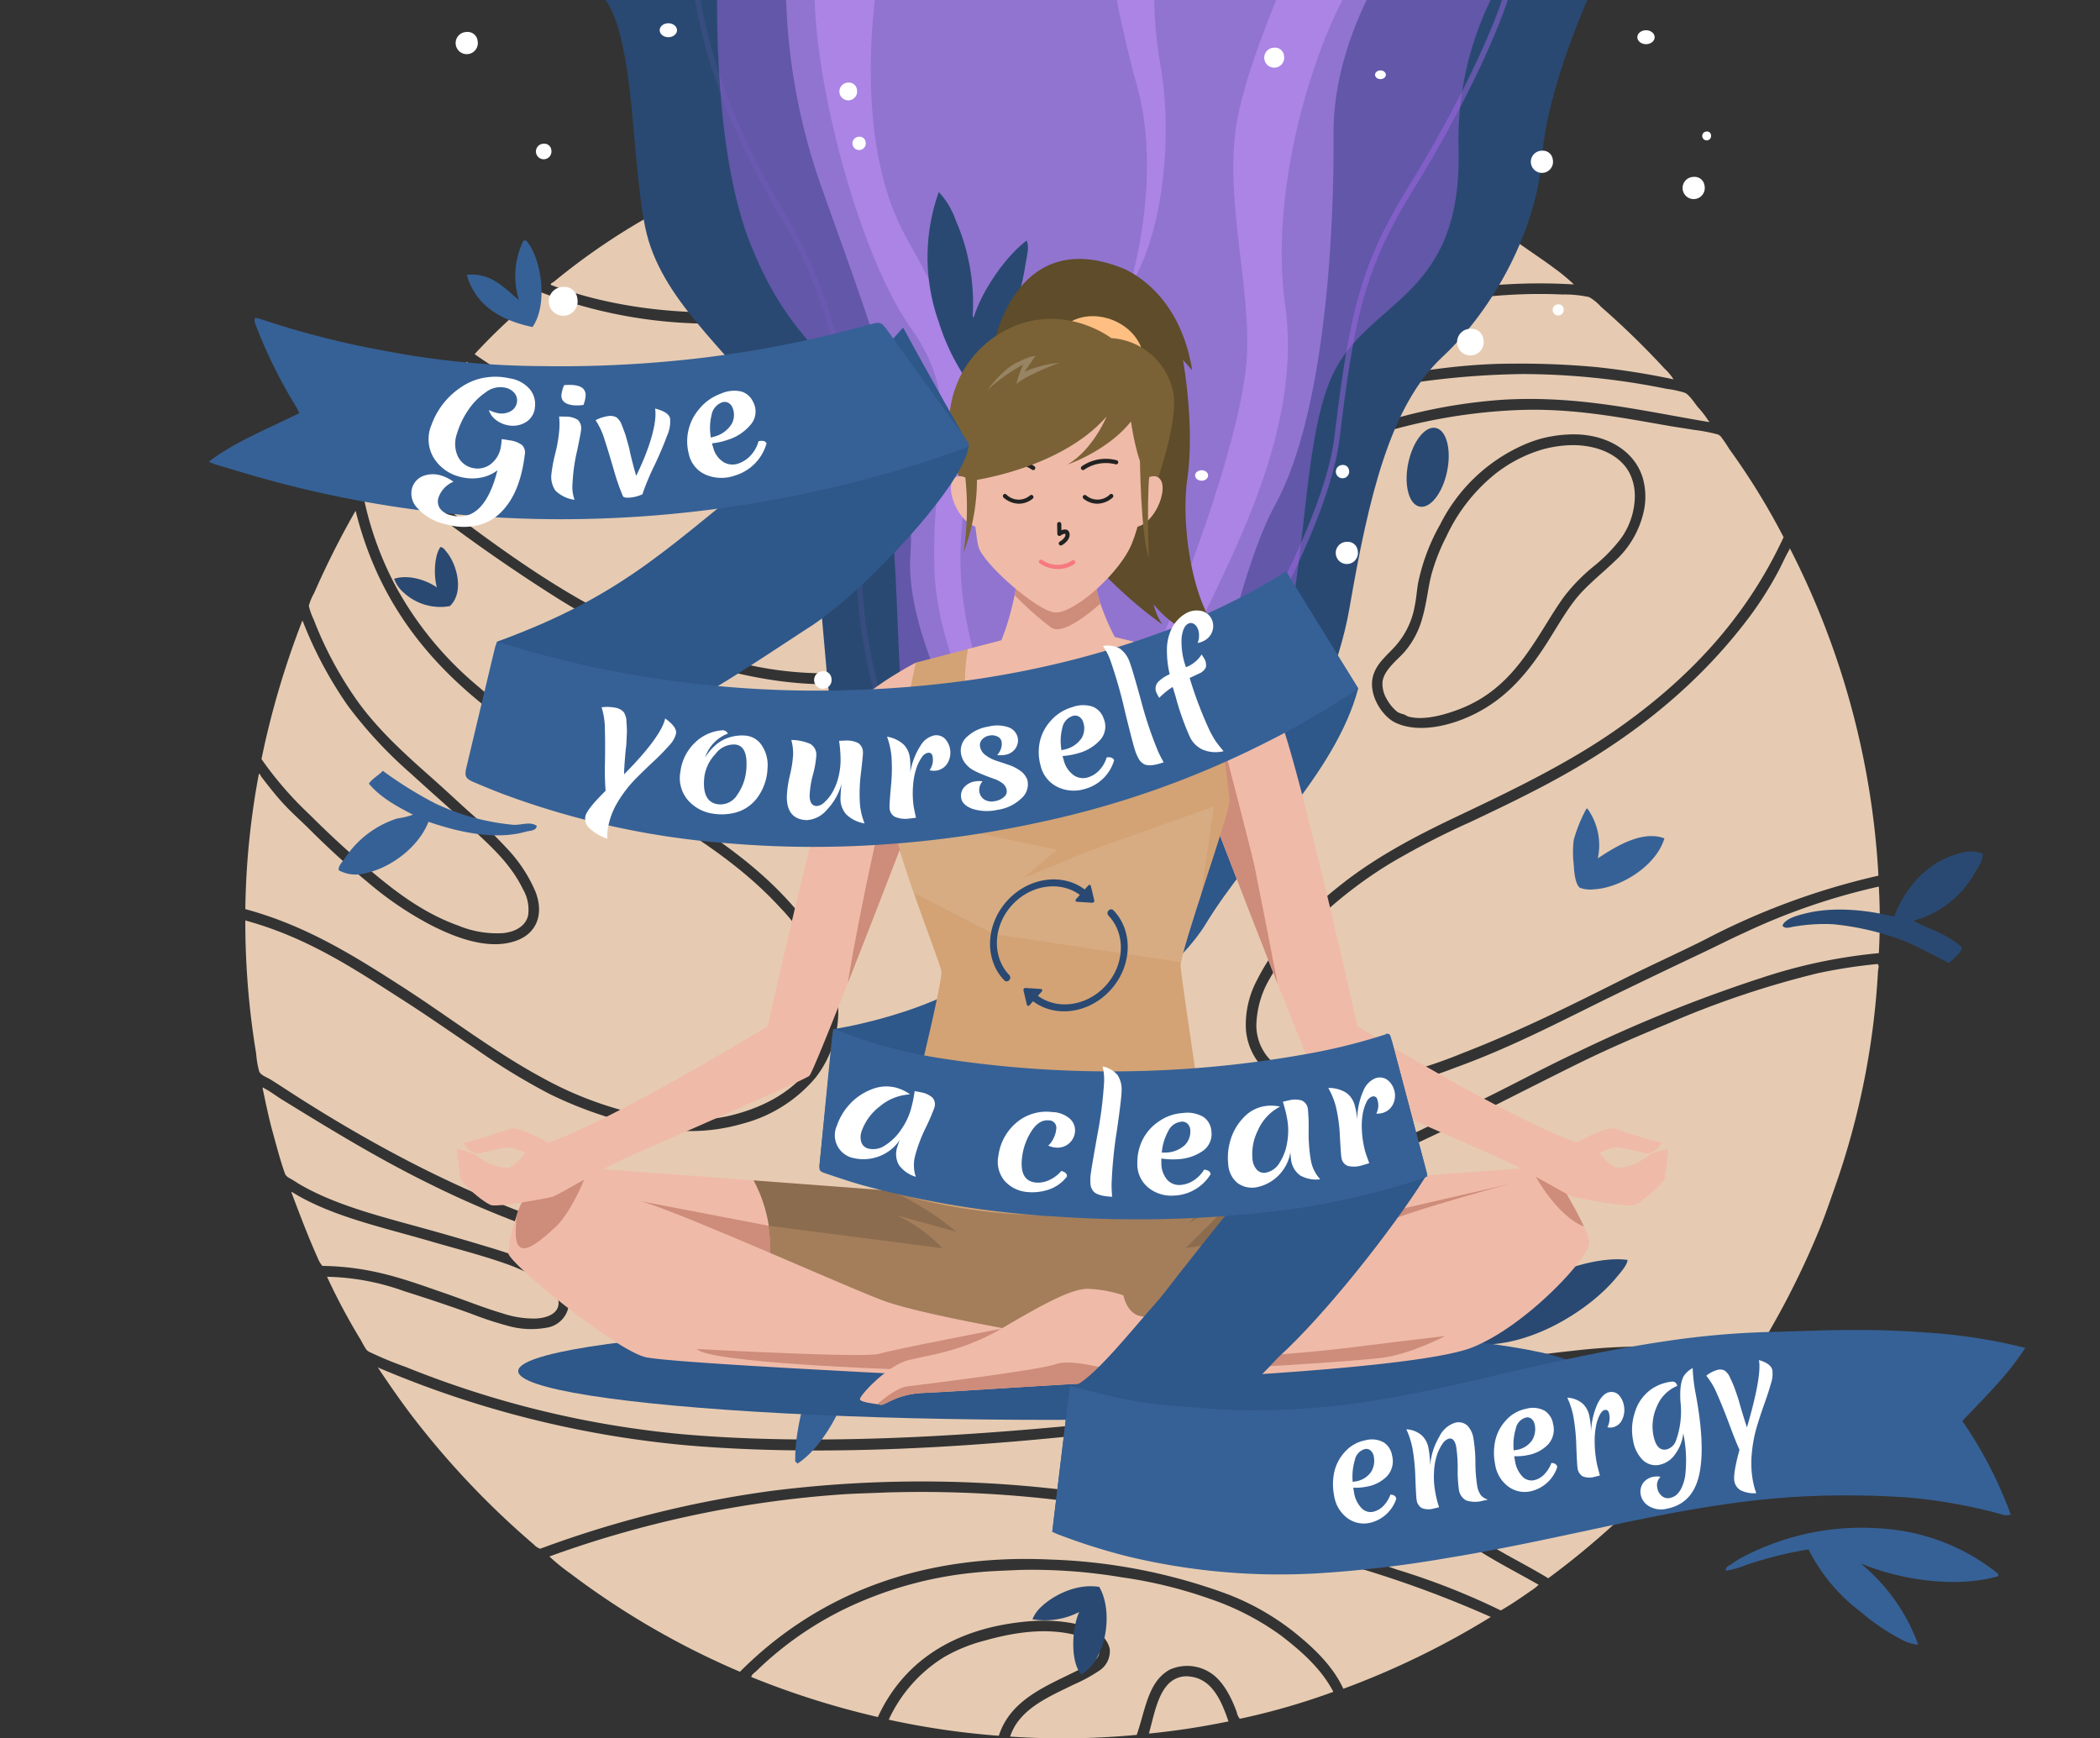 <svg id="clearing_bad_energy_icon" data-name="clearing bad energy icon" xmlns="http://www.w3.org/2000/svg" xmlns:xlink="http://www.w3.org/1999/xlink" width="333.899" height="276.389" viewBox="0 0 333.899 276.389">
  <rect x="0" y="0" width="333.899" height="276.389" fill="#333333" stroke="none"/>
  <defs>
    <clipPath id="clip-path">
      <rect id="Rectangle_135" data-name="Rectangle 135" width="333.899" height="268.943" fill="none"/>
    </clipPath>
  </defs>
  <g id="Layer_4" data-name="Layer 4" transform="translate(39.007 16.505)">
    <path id="Path_772" data-name="Path 772" d="M277.73,163.208c-18.876,4.822-33.566,14.346-49.594,22.272a73.466,73.466,0,0,1-28.153,7.747c-11.946.7-22.6-.915-31.4-4.219-.023-.291.328-.354.485-.485a104.933,104.933,0,0,1,14.387-9.961c1.179-.692,2.611-1.576,4.012-2.352a6.654,6.654,0,0,1,1.383-.692,11.2,11.2,0,0,1,2.145.208,90.125,90.125,0,0,0,15.7.138,77.2,77.2,0,0,0,29.328-8.16,71.45,71.45,0,0,0,11.621-7.471A133.309,133.309,0,0,1,277.73,163.208Z" transform="translate(-120.023 -160.218)" fill="#e6cbb2" fill-rule="evenodd"/>
    <path id="Path_773" data-name="Path 773" d="M244.47,160.3c.247.059-.214.381-.345.484-.558.434-1.238.881-1.867,1.314a69.388,69.388,0,0,1-20.2,9.338,85.82,85.82,0,0,1-30.366,2.7,4.476,4.476,0,0,1,1.313-.761,128.049,128.049,0,0,1,43.162-12.384c1.226-.135,2.467-.258,3.735-.345C241.419,160.544,242.917,160.382,244.47,160.3Z" transform="translate(-120.033 -160.218)" fill="#e6cbb2" fill-rule="evenodd"/>
    <path id="Path_774" data-name="Path 774" d="M298.545,169.642c-10.625,1.929-20.054,4.949-27.53,9.9-3.319,2.2-7.525,5.515-8.438,10.237a9.608,9.608,0,0,0,1.591,7.471,9.1,9.1,0,0,0,6.018,3.32,26.479,26.479,0,0,0,8.714-.138,55.437,55.437,0,0,0,7.54-1.8c9.67-2.964,18.192-6.355,29.743-7.609a82.338,82.338,0,0,1,13.28-.484,18.035,18.035,0,0,1,4.22.415,7.477,7.477,0,0,1,1.869,1.522,130.575,130.575,0,0,1,10.1,9.822,8.861,8.861,0,0,1,1.452,1.73,120.045,120.045,0,0,0-12.173-1.937,130.041,130.041,0,0,0-13.557-.553c-8.807,0-17.638,1.613-25.109,3.113-7.776,1.559-15.464,3.348-23.172,5.05-7.8,1.72-15.656,3.215-23.725,4.5-15.493,2.46-35.277,4.393-52.154,1.521-16.074-2.734-29.764-7.961-40.74-15.7a93.884,93.884,0,0,1,10.582-9.823,75.474,75.474,0,0,0,32.441,4.773,78.511,78.511,0,0,0,29.47-7.96c4.164-2.047,8.228-4.27,12.312-6.433s8.12-4.464,12.312-6.432c4.269-2.005,8.634-3.828,13.143-5.6a84.666,84.666,0,0,1,14.453-4.22,6.128,6.128,0,0,1,2.628.415A133.741,133.741,0,0,1,298.545,169.642Zm-55.682,28.222a28.141,28.141,0,0,1-9.754.415,6.671,6.671,0,0,0-3.6.138,3.114,3.114,0,0,0-1.314,3.735c.38,1.015,1.54,1.662,2.629,2.283a16.967,16.967,0,0,0,3.39,1.521,30.35,30.35,0,0,0,17.224-.345c2.146-.794,5-2.372,4.979-4.842a3.687,3.687,0,0,0-1.936-3.044c-1.533-.96-4.156-1.116-5.948-.968A40.823,40.823,0,0,0,242.863,197.863Z" transform="translate(-120.018 -160.22)" fill="#e6cbb2" fill-rule="evenodd"/>
    <path id="Path_775" data-name="Path 775" d="M331.31,188.943a89.821,89.821,0,0,0-32.994,4.151c-4.679,1.433-9.273,3.137-14.319,4.5-4.416,1.19-11.695,2.626-16.186.484-2.327-1.109-3.91-3.717-3.6-7.332a9.439,9.439,0,0,1,2.213-4.911c3.076-3.873,7.827-6.618,12.521-8.715a84.044,84.044,0,0,1,22.2-6.087,5.386,5.386,0,0,1,2.489.762A130.632,130.632,0,0,1,324.6,183.828c1.191.821,2.393,1.637,3.527,2.491A29.846,29.846,0,0,1,331.31,188.943Z" transform="translate(-120.065 -160.223)" fill="#e6cbb2" fill-rule="evenodd"/>
    <path id="Path_776" data-name="Path 776" d="M249.254,198.432c1.871-.1,5.352.294,5.465,2.282.06,1.05-1.106,1.906-1.937,2.421-4.254,2.638-12.777,2.769-18.26,1.107-1.373-.417-3.345-.947-4.289-2.145a1.539,1.539,0,0,1-.415-1.59c.447-1.2,3.319-.544,4.635-.415a28.985,28.985,0,0,0,9.961-.831A26.576,26.576,0,0,1,249.254,198.432Z" transform="translate(-120.05 -160.234)" fill="#e6cbb2" fill-rule="evenodd"/>
    <path id="Path_777" data-name="Path 777" d="M155.219,201.268c11.312,7.844,25.006,13.365,41.433,16.048a131.5,131.5,0,0,0,27.045,1.313c18.3-.865,34.24-3.923,50.149-7.332,7.869-1.686,15.639-3.625,23.517-5.188a129.967,129.967,0,0,1,25.8-2.906,115.819,115.819,0,0,1,22.827,2.352,16.855,16.855,0,0,1,2.9.623c.712.31,1.547,1.63,2.075,2.283a15.207,15.207,0,0,1,1.659,2.145c.016.027.34.218,0,.208-10.557-1.756-20.491-4.234-32.648-3.528a85.412,85.412,0,0,0-15.632,2.559,119.184,119.184,0,0,0-13.694,4.5,152.8,152.8,0,0,0-24.689,11.69c-3.786,2.277-7.39,4.757-11,7.2-7.241,4.889-14.694,9.655-23.1,13.35a46.212,46.212,0,0,1-14.25,3.942,56.444,56.444,0,0,1-16.739-.9c-20.028-4.029-34.326-14.146-48.211-24.555-1.745-1.308-3.413-2.677-5.119-4.012a50.859,50.859,0,0,1-4.981-4.08A131.725,131.725,0,0,1,155.219,201.268Z" transform="translate(-120.012 -160.236)" fill="#e6cbb2" fill-rule="evenodd"/>
    <path id="Path_778" data-name="Path 778" d="M364.587,229.147C358.445,242.375,349.023,252.1,337.611,260c-7.525,5.21-16.245,9.423-24.971,13.557-6.556,3.108-12.755,6.384-18.192,10.652-5.308,4.168-10.4,9.005-13.555,15.287a15.056,15.056,0,0,0-1.8,7.886,9.814,9.814,0,0,0,3.112,6.5c3.218,3.15,8.4,4.539,15.01,3.666a71.871,71.871,0,0,0,15.218-4.081c9.514-3.442,17.729-7.9,26.423-12.1q6.476-3.137,13-6.225c2.165-1.021,4.285-2.119,6.5-3.113a102.2,102.2,0,0,1,21.373-7.332,94.147,94.147,0,0,1,0,10.583,83.7,83.7,0,0,0-17.638,3.6,232.416,232.416,0,0,0-30.226,12.1c-4.8,2.235-9.415,4.732-14.111,7.056-4.729,2.338-9.425,4.734-14.25,6.986a216.37,216.37,0,0,1-65.642,19.092,186.348,186.348,0,0,1-40.048.76,117.922,117.922,0,0,1-17.915-3.25c-19.345-5.13-35.842-13.519-50.978-23.1-1.562-.99-3.218-2.089-4.842-3.113-.636-.4-1.574-.669-1.868-1.313a14.848,14.848,0,0,1-.484-2.837A128.135,128.135,0,0,1,120,290.084c9.978,2.721,17.529,7.838,25.177,12.728,3.843,2.458,7.567,5.079,11.344,7.61a104.851,104.851,0,0,0,11.759,7.2,64.227,64.227,0,0,0,13.973,4.979,38.673,38.673,0,0,0,8.507.97,29.717,29.717,0,0,0,8.3-1.176,22.672,22.672,0,0,0,11.621-7.332,17.106,17.106,0,0,0,3.047-14.8,28.248,28.248,0,0,0-6.571-12.383c-11.789-13.57-30.315-20.254-44.959-30.85-1.84-1.332-3.556-2.746-5.257-4.22a54.835,54.835,0,0,1-12.866-15.562,52.487,52.487,0,0,1-5.118-13.765c-.027-.125-.143-.432-.139-.484a8.21,8.21,0,0,1,1.314-2.283c.506-.818.962-1.444,1.383-2.213A274.274,274.274,0,0,0,169.6,238.832,93.4,93.4,0,0,0,191.663,249c8.033,2.467,17.774,4.562,28.152,2.975,9.173-1.4,16.262-5.269,23.1-9.2,3.413-1.961,6.734-4,9.961-6.156,6.475-4.336,12.854-8.727,19.781-12.452a177.37,177.37,0,0,1,22.481-9.753,88.508,88.508,0,0,1,26.768-5.464c8.983-.418,16.9,1.193,24.416,2.49,1.236.214,2.562.394,3.874.623a29.072,29.072,0,0,1,3.735.692,1.174,1.174,0,0,1,.693.415,22.122,22.122,0,0,1,1.313,1.937A111.013,111.013,0,0,1,364.587,229.147ZM326.4,213.376a20.487,20.487,0,0,0-3.182,1.107,27.092,27.092,0,0,0-13.211,12.589,31.808,31.808,0,0,0-3.528,9.337c-.213,1.148-.277,2.422-.553,3.735a12.906,12.906,0,0,1-2.7,5.879c-1.378,1.687-3.088,2.835-3.805,4.842-1.117,3.126,1.345,6.757,3.391,7.747,3.16,1.529,7.319.765,10.306-.347,6.215-2.311,10.022-6.511,13.35-11.551,1.666-2.525,3.123-5.227,4.912-7.54,1.723-2.228,4.116-4.059,6.3-6.156a15.113,15.113,0,0,0,4.634-7.817,10.875,10.875,0,0,0-.139-5.534c-1.41-4.585-6.334-7.176-11.895-6.847a21.143,21.143,0,0,0-3.876.556Zm-36.869,9.061a19.1,19.1,0,0,0-3.181,2.767c-1.572,1.731-3.9,4.95-4.151,7.817a5.646,5.646,0,0,0,.139,1.937c1.01,2.9,5,1.752,7.125.416a20.8,20.8,0,0,0,6.155-6.363,11.8,11.8,0,0,0,1.8-4.5c.4-2.781-1.223-4.259-3.666-3.943a9.754,9.754,0,0,0-4.218,1.869Z" transform="translate(-120.002 -160.239)" fill="#e6cbb2" fill-rule="evenodd"/>
    <path id="Path_779" data-name="Path 779" d="M330.012,214.556c4.664-.345,8.731,1.405,10.238,4.566a8.048,8.048,0,0,1,.76,3.527,11.707,11.707,0,0,1-2.213,6.71,25.586,25.586,0,0,1-4.427,4.5,29.3,29.3,0,0,0-4.427,4.5c-1.209,1.606-2.343,3.5-3.527,5.4-3.554,5.685-7,10.487-13.834,12.933-1.99.714-5.193,1.649-7.61.969-.169-.048-.4-.236-.693-.346a4.749,4.749,0,0,1-.968-.346,6.742,6.742,0,0,1-1.66-1.937,4.823,4.823,0,0,1-.762-2.836c.179-1.933,2.45-3.587,3.527-4.843a13.722,13.722,0,0,0,2.836-5.465c.689-2.4.906-4.911,1.452-6.917a31.141,31.141,0,0,1,2.352-5.948,27.7,27.7,0,0,1,7.2-9.476,22.122,22.122,0,0,1,8.1-4.358A18.73,18.73,0,0,1,330.012,214.556Z" transform="translate(-120.081 -160.241)" fill="#e6cbb2" fill-rule="evenodd"/>
    <path id="Path_780" data-name="Path 780" d="M294.175,222.237c1.172-.113,1.81.364,1.658,2.006a9.589,9.589,0,0,1-1.658,4.012,18.155,18.155,0,0,1-5.6,5.741c-.926.571-3.258,1.71-4.219.9-.99-.836-.029-3.2.415-4.15a15.987,15.987,0,0,1,2.005-3.321,16.463,16.463,0,0,1,5.88-4.842A5.054,5.054,0,0,1,294.175,222.237Z" transform="translate(-120.074 -160.245)" fill="#e6cbb2" fill-rule="evenodd"/>
    <path id="Path_781" data-name="Path 781" d="M137.5,225.005c.058-.013.065.028.069.07,4.99,19.947,18.455,30.956,34.308,40.182,11.595,6.75,24.2,13,33.132,22.756a27.982,27.982,0,0,1,6.848,11.76,17.509,17.509,0,0,1,.346,8.3c-1.654,7.2-7.885,11.263-14.94,13-5.452,1.345-11.381.7-16.393-.553a57.254,57.254,0,0,1-13.35-5.256c-8.069-4.337-15.093-9.833-22.619-14.666s-15.24-9.707-24.9-12.312a124.89,124.89,0,0,1,2.144-21.443c.13-.243.284.244.415.415,1.041,1.359,2.186,2.83,3.39,4.15,1.368,1.5,2.919,2.85,4.357,4.288,2.887,2.887,5.975,5.708,9.061,8.231a54.205,54.205,0,0,0,10.307,6.986c3.369,1.693,9.071,4.151,13.694,2.283,2.874-1.161,4.17-4.027,2.767-7.679a23.256,23.256,0,0,0-4.635-6.986,77.914,77.914,0,0,0-5.948-5.741c-2.041-1.854-4.06-3.739-6.087-5.534-4.007-3.547-8.184-7.313-11.482-11.828a59.3,59.3,0,0,1-7.124-13.211,10.679,10.679,0,0,1-.762-2.145,8.131,8.131,0,0,1,.831-2.005A136.413,136.413,0,0,1,137.5,225.005Z" transform="translate(-120.002 -160.246)" fill="#e6cbb2" fill-rule="evenodd"/>
    <path id="Path_782" data-name="Path 782" d="M379.736,282.972a113.653,113.653,0,0,0-27.6,10.169c-4.208,2.117-8.5,4.033-12.728,6.155-8.4,4.222-16.628,8.342-25.8,11.895a76.283,76.283,0,0,1-14.525,4.357,27.871,27.871,0,0,1-8.646.415,12.467,12.467,0,0,1-6.5-2.9,7.94,7.94,0,0,1-3.113-6.3,15.337,15.337,0,0,1,2.07-7.324,39.807,39.807,0,0,1,8.507-10.375,69.5,69.5,0,0,1,10.8-8.1,128.088,128.088,0,0,1,12.45-6.432c4.252-2,8.522-4.056,12.59-6.225,12.424-6.629,22.965-14.83,31.2-25.455a56.322,56.322,0,0,0,5.534-8.576c.517-1,.984-2.084,1.591-3.113.029-.05.026-.323.138-.139A129.483,129.483,0,0,1,379.736,282.972Z" transform="translate(-120.072 -160.249)" fill="#e6cbb2" fill-rule="evenodd"/>
    <path id="Path_783" data-name="Path 783" d="M129.065,242.443c.059-.013.066.026.069.069a64.11,64.11,0,0,0,7.2,13.487,69.473,69.473,0,0,0,9.961,10.722c3.512,3.224,7.207,6.413,10.86,9.822,2.657,2.479,5.255,5.023,6.986,8.577a6.505,6.505,0,0,1,.831,4.151c-.378,1.7-2,2.628-3.943,2.837a16.044,16.044,0,0,1-7.124-1.176c-6-2.137-10.78-6-15.079-9.684-3.018-2.591-5.88-5.259-8.577-7.956a56.372,56.372,0,0,1-7.678-8.853A136.2,136.2,0,0,1,129.065,242.443Z" transform="translate(-120.003 -160.254)" fill="#e6cbb2" fill-rule="evenodd"/>
    <path id="Path_784" data-name="Path 784" d="M379.528,297.042c.319.3.089.782.07,1.107a123.563,123.563,0,0,1-6.71,33.962c-.926,2.626-1.784,5.185-2.835,7.679a134.4,134.4,0,0,1-10.8,20.681c-1.7-1.184-3.893-1.475-6.087-1.8-2.257-.333-4.656-.647-7.055-.762a100.155,100.155,0,0,0-14.941.623c-9.38,1-18.548,2.613-27.251,4.081-8.857,1.5-17.846,3.037-26.907,4.427-9.156,1.4-18.416,2.747-27.738,3.6-18.592,1.694-40.175,2.886-59.693,1.175a155.682,155.682,0,0,1-44.131-10.722,56.973,56.973,0,0,1-5.534-2.282,1.745,1.745,0,0,1-.692-.485,16.536,16.536,0,0,1-.83-1.452,98.767,98.767,0,0,1-5.4-10.1,38.264,38.264,0,0,1,12.244,2.282c3.683,1.165,7.328,2.369,10.859,3.666a54.31,54.31,0,0,0,5.465,1.8,13.674,13.674,0,0,0,6.364.345,4.18,4.18,0,0,0,3.527-3.734c.112-2.047-1.312-3.6-2.629-4.636-2.591-2.047-6.4-3.306-10.1-4.425-3.64-1.1-7.688-2.269-11.275-3.252-6.536-1.789-13.3-3.556-18.745-6.709-.317-.183-.721-.453-1.107-.692-.647-.4-1.1-.518-1.314-1.107-.734-2.061-1.311-4.315-1.937-6.571-.638-2.3-1.114-4.686-1.59-6.918-.031-.285.3.014.277,0,.9.452,1.913,1.23,2.836,1.8,7.547,4.645,15.211,9.348,23.517,13.42a154.333,154.333,0,0,0,30.784,11.406,129.481,129.481,0,0,0,17.984,3.182c20.01,2.049,41.014-.231,57.965-3.805a214.988,214.988,0,0,0,47.379-15.977c4.8-2.252,9.56-4.491,14.25-6.849,4.651-2.34,9.307-4.715,14.041-7.054,4.712-2.332,9.611-4.435,14.594-6.5a147.675,147.675,0,0,1,23.725-7.954A84.45,84.45,0,0,1,379.528,297.042Z" transform="translate(-120.003 -160.278)" fill="#e6cbb2" fill-rule="evenodd"/>
    <path id="Path_785" data-name="Path 785" d="M127.338,333.375c-.013-.059.027-.066.069-.07,6.16,3.851,14.294,5.578,22.2,7.885,3.745,1.093,7.923,2.156,11.621,3.459A29.257,29.257,0,0,1,166.42,347c1.339.791,3.5,2.238,3.389,4.081-.1,1.6-1.852,2.287-3.735,2.352a15.784,15.784,0,0,1-5.188-.83c-2.986-.88-5.934-2.081-8.923-3.114-6.2-2.139-11.716-4.315-19.712-4.426a4.783,4.783,0,0,1-.762-1.315C130.029,340.5,128.644,336.852,127.338,333.375Z" transform="translate(-120.005 -160.294)" fill="#e6cbb2" fill-rule="evenodd"/>
    <path id="Path_786" data-name="Path 786" d="M347.239,376.278c.238.071-.062.267-.07.275q-.946,1.156-2.005,2.215a130.538,130.538,0,0,1-17.915,15.978c-4.067-2.5-9.03-4.747-12.935-7.748a12.8,12.8,0,0,1-3.458-3.39,4.977,4.977,0,0,1,.691-5.4c2.127-2.522,6.1-4.024,10.307-4.219,4.139-.192,8.5.746,12.657,1.314A99.74,99.74,0,0,0,347.239,376.278Z" transform="translate(-120.085 -160.311)" fill="#e6cbb2" fill-rule="evenodd"/>
    <path id="Path_787" data-name="Path 787" d="M318.056,400.9a131.548,131.548,0,0,1-23.449,11.417c-1.7-3.666-4.7-6.5-7.817-9a40.159,40.159,0,0,0-10.72-6.087,89.665,89.665,0,0,0-28.153-5.464c-22.49-1.025-38.36,6.914-49.249,17.846a127.667,127.667,0,0,1-26.975-15.632,30.385,30.385,0,0,1-3.321-2.7,171.1,171.1,0,0,1,45.86-9.823c2.464-.19,4.957-.226,7.539-.347a185.015,185.015,0,0,1,27.876,1.245,203.94,203.94,0,0,1,24.762,4.219c7.854,1.844,15.262,4.227,22.481,6.5A174.424,174.424,0,0,1,318.056,400.9Z" transform="translate(-120.023 -160.314)" fill="#e6cbb2" fill-rule="evenodd"/>
    <path id="Path_788" data-name="Path 788" d="M293.032,412.806a109.163,109.163,0,0,1-14.873,4.288,2.3,2.3,0,0,1-.484-1.038c-.8-2.255-2.127-4.871-4.012-6.156a6.788,6.788,0,0,0-6.639-.624,6.328,6.328,0,0,0-1.384,1.039c-2.217,2.188-2.7,5.977-3.873,9.337a126.021,126.021,0,0,1-20.129.277c1.452-4.415,6.107-6.3,10.168-8.3a24.9,24.9,0,0,0,3.942-2.144,3.7,3.7,0,0,0,1.73-3.528,4.226,4.226,0,0,0-1.867-2.56c-2.515-1.644-7.018-2.135-11-1.8-12.014,1.018-19.991,6.512-24,15.217a132.141,132.141,0,0,1-20.129-6.364c.084-.444.539-.678.83-.968a54.149,54.149,0,0,1,16.879-11.138,61.183,61.183,0,0,1,17.915-4.5c2.25-.242,4.575-.3,7.055-.415a85.887,85.887,0,0,1,16.255,1.175,72.076,72.076,0,0,1,13.9,3.389,42.43,42.43,0,0,1,11.412,5.88C288.017,406.407,291.132,409.159,293.032,412.806Z" transform="translate(-120.037 -160.32)" fill="#e6cbb2" fill-rule="evenodd"/>
    <path id="Path_789" data-name="Path 789" d="M239.85,419.8a125.731,125.731,0,0,1-17.5-2.559,22.979,22.979,0,0,1,8.715-9.9,25.535,25.535,0,0,1,6.64-2.7c4.2-1.178,9.3-2.093,14.181-.9,1.5.368,3.926,1.172,3.942,2.7.014,1.35-1.892,2.188-3.045,2.767C247.549,411.845,241.729,413.942,239.85,419.8Z" transform="translate(-120.047 -160.324)" fill="#e6cbb2" fill-rule="evenodd"/>
    <path id="Path_790" data-name="Path 790" d="M276.388,417.516a121.023,121.023,0,0,1-12.658,1.937c.807-2.866,1.371-6.346,3.321-8.1a3.961,3.961,0,0,1,3.182-.968C273.869,410.765,275.306,414.406,276.388,417.516Z" transform="translate(-120.065 -160.327)" fill="#e6cbb2" fill-rule="evenodd"/>
    <path id="Path_791" data-name="Path 791" d="M141.108,361.259c.014-.079.07-.038.069,0a162.242,162.242,0,0,0,49.457,12.38c19.292,1.609,40.367.521,58.932-1.313,18.492-1.828,36.225-4.991,53.951-7.886,8.6-1.4,17.616-3.062,26.838-4.081a94.453,94.453,0,0,1,14.594-.69c2.442.116,4.8.313,7.124.622,2.181.291,4.427.4,6.225,1.452a1.886,1.886,0,0,1-.415.9A117.188,117.188,0,0,1,350,373.087c-.426.5-.893,1.335-1.314,1.452a12.831,12.831,0,0,1-2.628,0c-5.874,0-11.456-.961-16.531-1.659a37.7,37.7,0,0,0-9.615-.485,16,16,0,0,0-7.54,2.837c-2.083,1.463-4.046,3.561-3.873,6.569.169,2.952,2.428,4.755,4.218,6.156,3.9,3.052,8.532,5.3,12.935,7.817a9.539,9.539,0,0,1-1.452,1.106c-1.42,1-2.966,2.052-4.566,2.975a112.33,112.33,0,0,0-16.531-6.5,292.5,292.5,0,0,0-35.9-10.1c-6.428-1.293-13.1-2.176-20.059-2.9a190.956,190.956,0,0,0-43.438.484,171.392,171.392,0,0,0-36.8,9.2,2.115,2.115,0,0,1-.968-.623,134.7,134.7,0,0,1-19.091-20.058C144.832,366.746,142.909,363.953,141.108,361.259Z" transform="translate(-120.011 -160.305)" fill="#e6cbb2" fill-rule="evenodd"/>
  </g>
  <g id="OBJECTS" transform="translate(0 0)">
    <g id="Group_2657" data-name="Group 2657">
      <g id="Group_2656" data-name="Group 2656" clip-path="url(#clip-path)">
        <g id="Group_2654" data-name="Group 2654" transform="translate(94.987 -13.794)">
          <g id="Group_2650" data-name="Group 2650" transform="translate(0 12.402)">
            <ellipse id="Ellipse_65" data-name="Ellipse 65" cx="4.685" cy="8.275" rx="4.685" ry="8.275" transform="translate(18.363 72.389) rotate(-13.144)" fill="#294972"/>
            <path id="Path_7281" data-name="Path 7281" d="M193.219,205.645c.67,1.39.594,3.034-.17,3.669s-1.925.025-2.595-1.365-.594-3.034.17-3.669S192.549,204.255,193.219,205.645Z" transform="translate(-176.012 -142.34)" fill="#294972"/>
            <path id="Path_7282" data-name="Path 7282" d="M236.519,289.951s-21.956-23.154-23.525-34.724-1.726-35.6-9.142-45.888S186,191.327,183.614,179.89s-1.521-32.839-7.608-37.577H334.019s-6.955,14.989-7.825,26.426-7.58,24.016-15.853,31.736-11.69,22.159-14.763,39.958S277.946,281.6,268.6,287.5,242.5,296.655,236.519,289.951Z" transform="translate(-176.006 -142.313)" fill="#294972"/>
            <path id="Path_7283" data-name="Path 7283" d="M311,219.371c-.9,3.393-2.939,5.541-4.553,4.8s-2.2-4.092-1.3-7.484,2.938-5.541,4.553-4.8S311.9,215.979,311,219.371Z" transform="translate(-176.062 -142.343)" fill="#294972"/>
          </g>
          <g id="Group_2652" data-name="Group 2652" transform="translate(14.686 6.823)">
            <path id="Path_7284" data-name="Path 7284" d="M240.662,288.315s-13-10.879-15.457-26.486-.291-37.909-5.939-50.2-12.213-12.58-18.821-28.877-5.3-44.032-5.3-44.032l126.744-1.429s-9.432,11.7-8.948,30.022c.635,24.016-14.365,23.859-20.051,36.025s-3.632,39.314-11.172,51.892S255.1,302.1,240.662,288.315Z" transform="translate(-190.701 -136.732)" fill="#a76aeb" opacity="0.45" style="mix-blend-mode: screen;isolation: isolate"/>
            <g id="Group_2651" data-name="Group 2651" opacity="0.25" style="mix-blend-mode: screen;isolation: isolate">
              <path id="Path_7285" data-name="Path 7285" d="M227.569,275.339a.414.414,0,0,1-.364-.274c-.1-.233-10.375-23.478-9.913-41.3.262-10.042-.323-35.417-11.362-54.108-9.455-16.008-13.867-28.263-15.228-42.3a.545.545,0,0,1,.365-.62c.23-.036.442.176.471.48,1.34,13.823,5.7,25.922,15.058,41.76,11.208,18.977,11.8,44.663,11.538,54.826-.455,17.5,9.695,40.473,9.8,40.7a.659.659,0,0,1-.15.759A.349.349,0,0,1,227.569,275.339Z" transform="translate(-190.699 -136.732)" fill="#a76aeb" opacity="0.45" style="mix-blend-mode: screen;isolation: isolate"/>
            </g>
            <path id="Path_7286" data-name="Path 7286" d="M265.9,270.069a.37.37,0,0,1-.283-.143.684.684,0,0,1-.029-.783c.253-.367,25.294-36.889,27.631-55.92,2.362-19.235,3.9-27.112,11.858-39.976,7.3-11.808,15.559-28.123,16.42-36.04.033-.3.248-.512.477-.47a.549.549,0,0,1,.357.627c-.884,8.126-9.225,24.66-16.6,36.582C297.9,186.6,296.39,194.383,294.054,213.4c-2.377,19.354-26.8,54.98-27.838,56.486A.384.384,0,0,1,265.9,270.069Z" transform="translate(-190.731 -136.732)" fill="#a76aeb" opacity="0.45" style="mix-blend-mode: screen;isolation: isolate"/>
          </g>
          <path id="Path_7287" data-name="Path 7287" d="M246.318,279.6s-21.632-29.125-20.544-47.521-6.323-36.471-14.075-58.487a98.12,98.12,0,0,1-5.43-40.6l100.819-3.088s-14.14,16.24-14.025,35.111-1.864,45.312-9.239,58.878-10.959,42.7-16.793,49.768S246.318,279.6,246.318,279.6Z" transform="translate(-176.019 -129.906)" fill="#ca97ff" opacity="0.45" style="mix-blend-mode: screen;isolation: isolate"/>
          <g id="Group_2653" data-name="Group 2653" transform="translate(34.509)">
            <path id="Path_7288" data-name="Path 7288" d="M246.111,300.478s21.062-47.935,27.331-60.962,14.363-30.182,11.947-47.337,3.621-37.919,9.079-48.409,6.324-13.864,6.324-13.864H290.156s-10.285,20.815-12.43,33.11,2.383,26.59,1.532,38.027-8.769,33.461-14.184,45.845S248.373,288.978,246.111,300.478Z" transform="translate(-210.546 -129.906)" fill="#ca97ff" opacity="0.45" style="mix-blend-mode: screen;isolation: isolate"/>
            <path id="Path_7289" data-name="Path 7289" d="M244.623,271.923s-14.468-19.7-15.018-37.712,4.855-26.3-3.716-38.312-16.3-42.03-15.263-56.612l10.454-2s-5.58,27.162,4.132,44.318,11.431,25.762,9.485,39.614S232.805,243.872,244.623,271.923Z" transform="translate(-210.531 -129.909)" fill="#ca97ff" opacity="0.45" style="mix-blend-mode: screen;isolation: isolate"/>
            <path id="Path_7290" data-name="Path 7290" d="M260.662,189.255s5.263-16.886,1.25-31.6-4.468-21.835-4.468-21.835l8.006-1.153s-2.02,7.31.114,19.37S265.712,181.624,260.662,189.255Z" transform="translate(-210.551 -129.908)" fill="#ca97ff" opacity="0.45" style="mix-blend-mode: screen;isolation: isolate"/>
          </g>
        </g>
        <g id="Group_2655" data-name="Group 2655" transform="translate(72.489 3.696)">
          <path id="Path_7291" data-name="Path 7291" d="M213.229,251.575a1.391,1.391,0,1,1-1.358-1.094A1.248,1.248,0,0,1,213.229,251.575Z" transform="translate(-153.523 -147.448)" fill="#fff"/>
          <ellipse id="Ellipse_66" data-name="Ellipse 66" cx="2.93" cy="2.36" rx="2.93" ry="2.36" transform="translate(47.219 73.014)" fill="#fff"/>
          <ellipse id="Ellipse_67" data-name="Ellipse 67" cx="0.862" cy="0.694" rx="0.862" ry="0.694" transform="translate(53.079 63.297)" fill="#fff"/>
          <path id="Path_7292" data-name="Path 7292" d="M231.6,178.788a.882.882,0,1,1-.862-.694A.792.792,0,0,1,231.6,178.788Z" transform="translate(-153.531 -147.417)" fill="#fff"/>
          <path id="Path_7293" data-name="Path 7293" d="M172.806,191.146a2.293,2.293,0,1,1-2.241-1.8A2.059,2.059,0,0,1,172.806,191.146Z" transform="translate(-153.505 -147.422)" fill="#fff"/>
          <path id="Path_7294" data-name="Path 7294" d="M168.669,167.539a1.235,1.235,0,1,1-1.206-.972A1.109,1.109,0,0,1,168.669,167.539Z" transform="translate(-153.504 -147.412)" fill="#fff"/>
          <ellipse id="Ellipse_68" data-name="Ellipse 68" cx="1.379" cy="1.11" rx="1.379" ry="1.11" transform="translate(32.399)" fill="#fff"/>
          <path id="Path_7295" data-name="Path 7295" d="M218.668,166.29a1.058,1.058,0,1,1-1.035-.834A.95.95,0,0,1,218.668,166.29Z" transform="translate(-153.526 -147.411)" fill="#fff"/>
          <path id="Path_7296" data-name="Path 7296" d="M217.288,157.957a1.411,1.411,0,1,1-1.378-1.111A1.266,1.266,0,0,1,217.288,157.957Z" transform="translate(-153.525 -147.407)" fill="#fff"/>
          <ellipse id="Ellipse_69" data-name="Ellipse 69" cx="1.034" cy="0.833" rx="1.034" ry="0.833" transform="translate(117.532 71.07)" fill="#fff"/>
          <path id="Path_7297" data-name="Path 7297" d="M156.945,150.18a1.764,1.764,0,1,1-1.723-1.388A1.583,1.583,0,0,1,156.945,150.18Z" transform="translate(-153.498 -147.404)" fill="#fff"/>
          <path id="Path_7298" data-name="Path 7298" d="M268.322,205.451a.706.706,0,1,1-.69-.555A.633.633,0,0,1,268.322,205.451Z" transform="translate(-153.548 -147.428)" fill="#fff"/>
          <path id="Path_7299" data-name="Path 7299" d="M316.941,197.673a2.117,2.117,0,1,1-2.068-1.665A1.9,1.9,0,0,1,316.941,197.673Z" transform="translate(-153.568 -147.425)" fill="#fff"/>
          <ellipse id="Ellipse_70" data-name="Ellipse 70" cx="0.862" cy="0.694" rx="0.862" ry="0.694" transform="translate(146.14 7.496)" fill="#fff"/>
          <path id="Path_7300" data-name="Path 7300" d="M285.218,152.541a1.587,1.587,0,1,1-1.551-1.249A1.425,1.425,0,0,1,285.218,152.541Z" transform="translate(-153.554 -147.405)" fill="#fff"/>
          <path id="Path_7301" data-name="Path 7301" d="M281.08,251.139a.882.882,0,1,1-.862-.694A.792.792,0,0,1,281.08,251.139Z" transform="translate(-153.553 -147.448)" fill="#fff"/>
          <path id="Path_7302" data-name="Path 7302" d="M296.941,231.28a1.764,1.764,0,1,1-1.723-1.388A1.583,1.583,0,0,1,296.941,231.28Z" transform="translate(-153.559 -147.439)" fill="#fff"/>
          <path id="Path_7303" data-name="Path 7303" d="M295.563,218.5a1.058,1.058,0,1,1-1.035-.833A.95.95,0,0,1,295.563,218.5Z" transform="translate(-153.559 -147.434)" fill="#fff"/>
          <path id="Path_7304" data-name="Path 7304" d="M329.7,192.814a.882.882,0,1,1-.862-.695A.792.792,0,0,1,329.7,192.814Z" transform="translate(-153.574 -147.423)" fill="#fff"/>
          <path id="Path_7305" data-name="Path 7305" d="M327.975,169.066a1.764,1.764,0,1,1-1.723-1.388A1.583,1.583,0,0,1,327.975,169.066Z" transform="translate(-153.573 -147.412)" fill="#fff"/>
          <path id="Path_7306" data-name="Path 7306" d="M353.148,165.179a.706.706,0,1,1-.69-.556A.634.634,0,0,1,353.148,165.179Z" transform="translate(-153.585 -147.411)" fill="#fff"/>
          <path id="Path_7307" data-name="Path 7307" d="M352.113,173.232a1.764,1.764,0,1,1-1.723-1.388A1.583,1.583,0,0,1,352.113,173.232Z" transform="translate(-153.583 -147.414)" fill="#fff"/>
          <ellipse id="Ellipse_71" data-name="Ellipse 71" cx="1.379" cy="1.11" rx="1.379" ry="1.11" transform="translate(187.845 1.11)" fill="#fff"/>
        </g>
      </g>
    </g>
    <path id="Path_792" data-name="Path 792" d="M211.31,329.275s2.25-22.141,2.244-21.921c-.094.087,20.94-3.156,28.636-13.24,12.888-16.771,26.617-25.326,34.351-45.011.716-1.842,3.573-6.118,4.256-7.972.208-.565,4.373-5.767,4.726-6.551-1.678-2.3,11.468,18.621,11.468,18.621-3.636,13.685-16.964,25.429-24.3,37.54-7.7,12.489-33.671,25.386-33.671,25.386-6.057,5.927-9.061,6.009-16.261,10.48-3.025,1.892-7.734,2.134-11.038,3.479C211.718,330.086,212.454,329.705,211.31,329.275Z" transform="translate(-81.035 -143.746)" fill="#2e578a"/>
    <g id="Group_224" data-name="Group 224" transform="translate(53.842 30.533)">
      <path id="Path_834" data-name="Path 834" d="M244.3,181.966c.426,1.165-.009,2.492-.217,3.849-.728,4.743-2.733,11.769-7.6,16.331a50.853,50.853,0,0,0,5.319,8.182c.654.838,1.732,1.525,1.827,2.65a34.039,34.039,0,0,1-13.313-18.035,30.739,30.739,0,0,1-.006-20.691,12.418,12.418,0,0,1,2.674,4.449,32.911,32.911,0,0,1,2.712,15.248c.08.088.036.2.154.28C237.056,190.163,240.873,184.473,244.3,181.966Z" transform="translate(-134.884 -174.252)" fill="#294972" fill-rule="evenodd"/>
      <path id="Path_835" data-name="Path 835" d="M213.584,355.272a8.5,8.5,0,0,0-1.957,1.564c-4.054,3.541-9.143,6.35-15.033,6.327a24.779,24.779,0,0,1,9.243-9.244c3.43-2.129,7.232-3.993,11.519-4.273.791,1.51.834,3.807.654,6.049-.585,7.275-4.865,17.345-10.182,20.812-.124-.018-.108-.1-.084-.184l-.269-.1C207.326,370.312,209.972,361.514,213.584,355.272Z" transform="translate(-134.87 -174.329)" fill="#366196" fill-rule="evenodd"/>
      <path id="Path_836" data-name="Path 836" d="M164.246,181.974h.43c2.438,2.76,3.515,10.181,1,13.747-5.158-1.1-9.049-3.457-10.453-8.305,3.946-.41,6.076,2.227,8.305,4.01A12.733,12.733,0,0,1,164.246,181.974Z" transform="translate(-134.852 -174.255)" fill="#366196" fill-rule="evenodd"/>
      <path id="Path_837" data-name="Path 837" d="M139.647,268.349c1.7,2.039,4.065,3.441,7.018,4.938a11.252,11.252,0,0,1-2.486.6,15.633,15.633,0,0,0-8.385,6.4c-.382.557-1,1.087-.948,1.83a5.571,5.571,0,0,0,4.083.518c4.236-.838,8.648-4.235,10.2-8.212,5.41,1.855,10.978,2.882,15.593,1.543.513-.148,1.541-.077,1.625-.9-1.07-.743-2.4-.108-3.685-.166a36.7,36.7,0,0,1-12.455-3.4,62.492,62.492,0,0,1-8.34-5.187C141.157,267.088,140.312,267.434,139.647,268.349Z" transform="translate(-134.843 -174.292)" fill="#366196" fill-rule="evenodd"/>
      <path id="Path_838" data-name="Path 838" d="M333.273,272.439l.181-.155a9.979,9.979,0,0,1,1.687,7.952c3.318-2.219,7.254-4.428,10.585-3.177-1.313,4.434-7.044,7.9-11.2,8.1a4.789,4.789,0,0,1-2.254-.25c-.787-.666-.9-2.68-.979-3.859a15.825,15.825,0,0,1,.026-3.785A23.952,23.952,0,0,1,333.273,272.439Z" transform="translate(-134.929 -174.295)" fill="#366196" fill-rule="evenodd"/>
      <path id="Path_839" data-name="Path 839" d="M398.813,394.424c0-.123.008-.246.011-.369a32.94,32.94,0,0,0-18.292-7.2,40.618,40.618,0,0,0-22.842,4.8c-.376.214-.865.542-1.253.82-.371.265-1.087.449-.892,1.076a15.43,15.43,0,0,0,3.1-.884,60.706,60.706,0,0,1,10.014-2.508,27.926,27.926,0,0,0,8.155,9.824,34.518,34.518,0,0,0,6.605,4.5,6.569,6.569,0,0,0,2.673.82,29.844,29.844,0,0,0-9.162-12.921C383.141,394.977,391.937,396.371,398.813,394.424Z" transform="translate(-134.939 -174.345)" fill="#366196" fill-rule="evenodd"/>
      <path id="Path_840" data-name="Path 840" d="M314.488,357.361c-1.143-6.317,1.02-11.154,5.14-15.083a12.332,12.332,0,0,1,4.738-3.3c.995,4.066-.206,7.074-1.409,10.081,4.58-3.036,12.122-5.6,16.9-4.947-.048.834-1.095,1.986-1.961,3.015C333.379,352.492,323.119,358.757,314.488,357.361Z" transform="translate(-134.921 -174.324)" fill="#294972" fill-rule="evenodd"/>
      <path id="Path_841" data-name="Path 841" d="M255.832,396.128c1.8,3.119,1.366,8.09-.229,10.967a6.821,6.821,0,0,1-2.627,2.971c-1.794-2.053-1.5-7.4-.343-9.939a11.971,11.971,0,0,1-7.425,1.143,5.592,5.592,0,0,1,1.484-2.057C248.63,397.4,252.291,395.543,255.832,396.128Z" transform="translate(-134.891 -174.349)" fill="#294972" fill-rule="evenodd"/>
      <path id="Path_842" data-name="Path 842" d="M143.677,235.763c2.416-.752,5.276.309,6.791,1.376-.527-1.837-.431-5.017.558-6.418.484.028.779.535,1.094.926,1.49,1.849,2.754,6.241.413,8.466a8.59,8.59,0,0,1-7.4-2.2A5.052,5.052,0,0,1,143.677,235.763Z" transform="translate(-134.847 -174.277)" fill="#294972" fill-rule="evenodd"/>
      <path id="Path_843" data-name="Path 843" d="M364.511,290.942c.406-1.117,2.389-1.628,3.588-1.928,4.92-1.23,10.3-.446,14.17.484,1.445-3.857,4.8-8.712,10.56-10.087a5.1,5.1,0,0,1,3.486.064c.15,1.141-.711,2.177-1.24,3.118a15.822,15.822,0,0,1-9.731,7.556c2.178,1.227,5.535,2.17,7.721,4.253-.276,1.033-1.307,1.683-2.051,2.479-2.8-1.347-5.569-3.052-8.717-4.077a43.787,43.787,0,0,0-9.725-2.09,28.5,28.5,0,0,0-6.205.375C365.8,291.158,364.964,291.558,364.511,290.942Z" transform="translate(-134.943 -174.298)" fill="#294972" fill-rule="evenodd"/>
    </g>
    <g id="Group_2671" data-name="Group 2671" transform="translate(72.632 41.169)">
      <ellipse id="Ellipse_72" data-name="Ellipse 72" cx="84.523" cy="7.755" rx="84.523" ry="7.755" transform="translate(9.764 169.074)" fill="#2e578a"/>
      <g id="Group_2670" data-name="Group 2670">
        <g id="Group_2658" data-name="Group 2658" transform="translate(95.299 144.361)">
          <path id="Path_7308" data-name="Path 7308" d="M248.982,333.2v28.435s17.116-2.464,34.318-5.1c4.8-.735,9.6-1.482,14.044-2.19,5.45-.875,10.357-1.7,14.037-2.364a48.513,48.513,0,0,0,6.625-1.462c3.486-1.676,14.217-10.471,13.442-13.055-.588-1.964-1.7-5.7-3.385-7.333a2.354,2.354,0,0,0-1.783-.808c-.935.04-7.292.507-15.218,1.1-4.388.321-9.263.688-13.971,1.042-11.419.855-23,2.418-23,2.418Z" transform="translate(-248.982 -329.318)" fill="#efbba8"/>
          <path id="Path_7309" data-name="Path 7309" d="M279.5,341.6l3.813,14.932c4.8-.735,9.6-1.482,14.044-2.19,5.45-.875,10.357-1.7,14.037-2.364l9.551-19.9Z" transform="translate(-248.995 -329.319)" fill="#ce8c7a"/>
        </g>
        <g id="Group_2659" data-name="Group 2659" transform="translate(12.796 144.361)">
          <path id="Path_7310" data-name="Path 7310" d="M248.949,333.2v28.435s-17.117-2.464-34.319-5.1c-4.8-.735-9.6-1.482-14.044-2.19-5.449-.875-10.357-1.7-14.037-2.364a48.444,48.444,0,0,1-6.624-1.462c-3.486-1.676-14.218-10.471-13.443-13.055.588-1.964,1.7-5.7,3.386-7.333a2.356,2.356,0,0,1,1.783-.808c.935.04,7.293.507,15.219,1.1,4.387.321,9.262.688,13.97,1.042,11.42.855,21.823,1.643,21.823,1.643Z" transform="translate(-166.442 -329.318)" fill="#efbba8"/>
          <path id="Path_7311" data-name="Path 7311" d="M218.448,341.6l-3.813,14.931c-4.8-.735-9.6-1.482-14.044-2.19-5.449-.875-10.358-1.7-14.037-2.364L176.7,333.589Z" transform="translate(-166.447 -329.319)" fill="#ce8c7a"/>
        </g>
        <g id="Group_2660" data-name="Group 2660" transform="translate(46.939 146.507)">
          <path id="Path_7312" data-name="Path 7312" d="M297.323,354.343a28.349,28.349,0,0,1-1.763-4.307,24.3,24.3,0,0,1-.908-11.346,22.593,22.593,0,0,1,2.417-7.226c-11.419.855-23,2.418-23,2.418l-15.108-.715-10,.033-10-.033-16.288-.06s-10.4-.789-21.823-1.643a22.614,22.614,0,0,1,2.418,7.226,24.3,24.3,0,0,1-.909,11.346,28.239,28.239,0,0,1-1.763,4.307c18.779,3,44.035,6.664,47.868,7.219l.492.073h0l.491-.073C253.288,361.007,278.544,357.348,297.323,354.343Z" transform="translate(-200.601 -331.464)" fill="#8c6c4e"/>
          <path id="Path_7313" data-name="Path 7313" d="M295.275,349.034a24.189,24.189,0,0,1-.623-10.344c.032-.206.074-.4.111-.6l-.008,0-25.243,4.168,6.245-6.194a11.78,11.78,0,0,0-5.729,2.306l4.037-4.486-15.108-.715-1.235,0-8.758,3.855v-.962l-10-2.9-16.288-.06a46.173,46.173,0,0,1,10.424,6.537l-9.476-2.618a23.419,23.419,0,0,1,7.239,5.229l-27.593-3.566a24.3,24.3,0,0,1-.909,11.346l13.162,6.5,32.943,5.029.495.073v-.948c.112-.015,33.347-4.355,35.411-5.129C286.128,354.9,293.163,350.4,295.275,349.034Z" transform="translate(-200.602 -331.465)" fill="#a47e5b"/>
        </g>
        <g id="Group_2661" data-name="Group 2661" transform="translate(8.175 144.911)">
          <path id="Path_7314" data-name="Path 7314" d="M248.947,356.459v6.985s-60.536-2.718-65.318-3.88-21.67-14.864-21.8-16.541a21.452,21.452,0,0,1,1.262-5.709,12.481,12.481,0,0,1,1.456-3.34,53.542,53.542,0,0,1,5.61-4.107s1.415.662,3.692,1.6c2.411.989,5.776,2.284,9.436,3.413,7.112,2.2,31.54,13.182,38,15.64S248.947,356.459,248.947,356.459Z" transform="translate(-161.819 -329.867)" fill="#efbba8"/>
          <path id="Path_7315" data-name="Path 7315" d="M191.828,358.283s26.8,1.465,28.952.776,19.732-4.049,19.732-4.049l-2.462,4.953-14.3,1.55S193.723,360.524,191.828,358.283Z" transform="translate(-161.832 -329.878)" fill="#ce8c7a"/>
          <path id="Path_7316" data-name="Path 7316" d="M173.846,331.463s-2.11,5.269-4.695,7.593-6.464,5.857-6.116,0c.04-.648.053-1.221.053-1.742a12.479,12.479,0,0,1,1.456-3.34,53.539,53.539,0,0,1,5.61-4.107S171.569,330.529,173.846,331.463Z" transform="translate(-161.82 -329.867)" fill="#ce8c7a"/>
        </g>
        <g id="Group_2662" data-name="Group 2662" transform="translate(0 64.188)">
          <path id="Path_7317" data-name="Path 7317" d="M229.036,250.184l-2.244,21.583s-.428,1.116-1.148,2.992c-1.99,5.182-6.224,16.161-9.837,25.316-3.119,7.894-5.763,14.432-6.117,14.732-.9.775-26.024,11.593-30.158,13.53s-9.777,5.47-10.811,5.729c-1,.254-7.994,1.542-9.476,1.322a.644.644,0,0,1-.134-.027c-1.122-.347-4.828-3.445-4.955-4.441s-.515-4.48-.515-4.48a11.434,11.434,0,0,1,2.839.821,12.792,12.792,0,0,0,2.671,1.636,8.188,8.188,0,0,0,2.671.515c1.17-.254,2.719-2.324,2.719-2.324a7.978,7.978,0,0,0-2.585-.909,34.224,34.224,0,0,0-4.528.909c-1.809.387-2.711-1.683-2.711-1.683,1.422-.127,6.077-1.809,7.5-2.2s5.943,2.2,5.943,2.2c10.084-3.358,34.9-18.478,34.9-18.478s10.337-46.018,12.8-49.764,10.758-8.053,10.758-8.053l2.337,1.035Z" transform="translate(-153.641 -249.109)" fill="#efbba8"/>
          <path id="Path_7318" data-name="Path 7318" d="M225.671,257.68v17.083c-1.99,5.182-6.224,16.161-9.837,25.316,1.749-11.138,6.759-34.06,7.842-35.689C225.091,262.265,225.671,257.68,225.671,257.68Z" transform="translate(-153.668 -249.113)" fill="#ce8c7a"/>
        </g>
        <g id="Group_2663" data-name="Group 2663" transform="translate(64.104 145.172)">
          <path id="Path_7319" data-name="Path 7319" d="M333.754,341.3c.174,2.237-9.99,13.269-18.611,16.715-6.465,2.585-30.892,4.2-46.172,4.989-5.082.267-9.149.441-11.212.528-8.274.341-25.337,1.549-29.818,1.723s-6.2,2.063-6.891,1.889c-.134-.033-.328-.067-.562-.1-.975-.147-2.577-.341-2.711-.762-.174-.514,4.307-5.342,7.58-6.2s8.614-1.375,14.819-5,11.032-6.377,13.79-6.377a19.9,19.9,0,0,1,5.689,1.036s.514,2.758,2.584,3.272a17.686,17.686,0,0,0,8.441-.34c2.585-.862,25.51-12.582,31.714-14.992,4.741-1.85,17.208-5.282,22.832-6.8,1.742-.468,2.825-.755,2.825-.755s3.239,5.222,4.841,8.681A9.118,9.118,0,0,1,333.754,341.3Z" transform="translate(-217.773 -330.128)" fill="#efbba8"/>
          <path id="Path_7320" data-name="Path 7320" d="M332.94,338.809c-4.207-1.609-7.666-7.927-7.666-7.927,1.742-.468,2.825-.755,2.825-.755S331.337,335.35,332.94,338.809Z" transform="translate(-217.82 -330.128)" fill="#ce8c7a"/>
          <path id="Path_7321" data-name="Path 7321" d="M268.973,363.017c-5.082.267-9.149.441-11.212.528-8.274.341-25.337,1.549-29.818,1.723s-6.2,2.063-6.891,1.889c-.134-.033-.328-.067-.562-.1,1.169-.982,3.333-2.645,4.782-2.825,2.07-.261,21.029-2.585,23.614-3.532s8.527.948,10.164,1.115C259.924,361.908,264.706,362.489,268.973,363.017Z" transform="translate(-217.774 -330.141)" fill="#ce8c7a"/>
          <path id="Path_7322" data-name="Path 7322" d="M266.482,360.61s22.575-1.723,27.315-2.327,17.061-2.068,17.061-2.068-5.429,2.844-9.909,3.447-25.592,1.9-27.4,1.723S266.482,360.61,266.482,360.61Z" transform="translate(-217.794 -330.139)" fill="#ce8c7a"/>
        </g>
        <g id="Group_2664" data-name="Group 2664" transform="translate(117.239 64.188)">
          <path id="Path_7323" data-name="Path 7323" d="M346.326,326.44s-.388,3.492-.515,4.48-3.833,4.094-4.955,4.441-8.574-1.035-9.61-1.3-6.678-3.793-10.811-5.729-29.256-12.755-30.158-13.53c-.354-.3-2.986-6.791-6.077-14.645-4.928-12.481-11.025-28.395-11.025-28.395l-.461-4.461-1.783-17.123.087-.04,2.337-1.035s8.3,4.307,10.758,8.053,12.8,49.764,12.8,49.764,24.815,15.119,34.9,18.478c0,0,4.528-2.585,5.943-2.2s6.077,2.07,7.5,2.2c0,0-.9,2.07-2.711,1.683a34.223,34.223,0,0,0-4.528-.909,7.978,7.978,0,0,0-2.585.909s1.549,2.07,2.719,2.324a8.188,8.188,0,0,0,2.671-.515,12.794,12.794,0,0,0,2.671-1.636A11.433,11.433,0,0,1,346.326,326.44Z" transform="translate(-270.931 -249.109)" fill="#efbba8"/>
          <path id="Path_7324" data-name="Path 7324" d="M284.2,300.167c-4.928-12.481-11.025-28.395-11.025-28.395l-.461-4.461,2.438-6.892s4.861,18.632,5.376,21.05C280.882,283.125,282.94,293.689,284.2,300.167Z" transform="translate(-270.932 -249.114)" fill="#ce8c7a"/>
        </g>
        <g id="Group_2665" data-name="Group 2665" transform="translate(69.017 58.485)">
          <path id="Path_7325" data-name="Path 7325" d="M268.76,297.361c.127,2.331,5.316,36.482,5.316,36.482-30.265,7.506-51.388-.775-51.388-.775s8.4-32.99,8.027-34.926-8.027-20.829-8.027-25.751,3.954-23.286,3.954-23.286l8.287-2.157,13.616-3.546c1.783.154,3.692.381,5.59.635l12.468,3.039,6.731,1.642s3.213,20.315,3.213,22.385S268.64,295.037,268.76,297.361Z" transform="translate(-222.688 -243.403)" fill="#d3a375"/>
          <path id="Path_7326" data-name="Path 7326" d="M224.438,280.044c.563,1.8,1.212,3.733,1.877,5.642l12.745,6.586,29.764,4.465v0c.311-1.764,1.671-6.079,3.166-10.686v0L274.042,272l-19.385,6.884-10.986,4.524,5.445-4.524-26.354-5.529v.013Z" transform="translate(-222.688 -243.416)" fill="#dcb793" opacity="0.5"/>
          <path id="Path_7327" data-name="Path 7327" d="M266.608,247.076c-.488,3.385-2.5,15.3-7.119,18.738-5.4,4.02-17.335,1.262-22.043-3.792-4.074-4.368-2.906-12.855-2.511-15.072l13.616-3.546c1.783.154,3.692.381,5.59.635Z" transform="translate(-222.693 -243.403)" fill="#efbba8"/>
        </g>
        <g id="Group_2669" data-name="Group 2669" transform="translate(78.264)">
          <g id="Group_2666" data-name="Group 2666" transform="translate(6.567 50.525)">
            <path id="Path_7328" data-name="Path 7328" d="M260.352,248.5a25.434,25.434,0,0,1-9.95,2.845c-5.691.387-11.894-2.585-11.894-2.585,1.983-2.644,3.226-7.346,3.866-10.4.361-1.722.528-2.918.528-2.918h12.281a16.562,16.562,0,0,0,.828,4.273A37.781,37.781,0,0,0,260.352,248.5Z" transform="translate(-238.509 -235.44)" fill="#efbba8"/>
            <path id="Path_7329" data-name="Path 7329" d="M256.013,239.713c-2.571,2.257-6.183,4.929-7.813,3.827a48.921,48.921,0,0,1-5.823-5.183c.361-1.722.528-2.918.528-2.918h12.281A16.563,16.563,0,0,0,256.013,239.713Z" transform="translate(-238.511 -235.44)" fill="#ce8c7a"/>
          </g>
          <g id="Group_2668" data-name="Group 2668">
            <path id="Path_7330" data-name="Path 7330" d="M239.068,198.54s3.361-18.7,20.077-12.322c0,0,9.306,3.016,11.46,16.372l-1.464-1.637s1.9,10.426.69,18.871,1.378,23.524,7.238,26.109a16.427,16.427,0,0,1-12.581-6.118A8.687,8.687,0,0,0,265.866,243S240.275,225.855,239.068,198.54Z" transform="translate(-231.943 -184.893)" fill="#5e4c2a"/>
            <path id="Path_7331" data-name="Path 7331" d="M262.538,202.668c-1.171,3.018-5.14,4.292-8.867,2.847s-5.8-5.062-4.631-8.079,5.14-4.291,8.867-2.847S263.707,199.652,262.538,202.668Z" transform="translate(-231.947 -184.897)" fill="#ffbf82"/>
            <path id="Path_7332" data-name="Path 7332" d="M235.275,217.267s.668,10.685,1.335,13.356,9.393,10.361,12.237,10.49,9.435-5.558,11.762-10.081,3.618-16.028,3.489-19.259-12.925-13.7-20.551-8.789S235.275,217.267,235.275,217.267Z" transform="translate(-231.941 -184.9)" fill="#efbba8"/>
            <g id="Group_2667" data-name="Group 2667" transform="translate(7.783 31.807)">
              <path id="Path_7333" data-name="Path 7333" d="M249.725,230.473a.334.334,0,0,1-.158-.628c.341-.184,1-.72.871-1.2-.113-.094-.483.059-.743.247a.334.334,0,0,1-.53-.263l-.032-1.551a.335.335,0,0,1,.327-.341h.007a.334.334,0,0,1,.334.327l.02.994a1.17,1.17,0,0,1,.818-.092.7.7,0,0,1,.443.5c.248.911-.675,1.684-1.2,1.965A.324.324,0,0,1,249.725,230.473Z" transform="translate(-239.73 -216.718)" fill="#222"/>
              <path id="Path_7334" data-name="Path 7334" d="M249.255,234.225a5.274,5.274,0,0,1-2.9-.91.334.334,0,0,1,.4-.533,4.227,4.227,0,0,0,4.756.083.334.334,0,1,1,.361.562A4.776,4.776,0,0,1,249.255,234.225Z" transform="translate(-239.728 -216.721)" fill="#f77980"/>
              <path id="Path_7335" data-name="Path 7335" d="M255.521,223.829a3.53,3.53,0,0,1-2.209-.816.334.334,0,0,1,.454-.49,2.785,2.785,0,0,0,3.762-.174.334.334,0,1,1,.424.517A3.793,3.793,0,0,1,255.521,223.829Z" transform="translate(-239.731 -216.716)" fill="#222"/>
              <path id="Path_7336" data-name="Path 7336" d="M253.249,218.48a.333.333,0,0,1-.21-.593,6.709,6.709,0,0,1,5.552-.972.335.335,0,0,1,.251.4.329.329,0,0,1-.4.25,6.119,6.119,0,0,0-4.982.84A.332.332,0,0,1,253.249,218.48Z" transform="translate(-239.731 -216.714)" fill="#222"/>
              <path id="Path_7337" data-name="Path 7337" d="M243.056,223.829a3.8,3.8,0,0,1-2.432-.963.334.334,0,0,1,.423-.517,2.766,2.766,0,0,0,3.761.175.334.334,0,0,1,.456.489A3.529,3.529,0,0,1,243.056,223.829Z" transform="translate(-239.726 -216.716)" fill="#222"/>
              <path id="Path_7338" data-name="Path 7338" d="M245.326,218.48a.332.332,0,0,1-.208-.073,6.155,6.155,0,0,0-4.984-.841.334.334,0,1,1-.149-.651,6.7,6.7,0,0,1,5.552.972.334.334,0,0,1-.211.593Z" transform="translate(-239.726 -216.714)" fill="#222"/>
            </g>
            <path id="Path_7339" data-name="Path 7339" d="M235.474,220.169s14.146-1.806,21.514-10.208c0,0-2.138,5.237-6.207,7.627,0,0,6.336-2.133,10.085-6.851,0,0,.916,6.68,2.623,8.7l1.384,1.184s3.424-9.5,2.779-14.153a10.746,10.746,0,0,0-9.921-8.983s-6.623-5.106-14.8-2.132-14.186,12.536-9.145,24.816Z" transform="translate(-231.939 -184.897)" fill="#7a6236"/>
            <path id="Path_7340" data-name="Path 7340" d="M238.064,205.717s2.273-3.141,4.594-4.3,3.016-1.082,3.016-1.082l-1.738,2.511a18.252,18.252,0,0,1,5.486-1.429s-5.183,1.97-6.763,3.361a16.18,16.18,0,0,1,1.085-3.091A29.094,29.094,0,0,0,238.064,205.717Z" transform="translate(-231.942 -184.9)" fill="#978462"/>
            <path id="Path_7341" data-name="Path 7341" d="M235.948,220.535s-2.533-2.18-3.475-.354,1.061,6.6,3.77,7.306Z" transform="translate(-231.94 -184.908)" fill="#efbba8"/>
            <path id="Path_7342" data-name="Path 7342" d="M262.207,220.535s2.534-2.18,3.476-.354-1.061,6.6-3.77,7.306Z" transform="translate(-231.953 -184.908)" fill="#efbba8"/>
            <path id="Path_7343" data-name="Path 7343" d="M234.474,219.149a46.526,46.526,0,0,1-.233,12.473,32.882,32.882,0,0,0,2.132-12.279Z" transform="translate(-231.94 -184.908)" fill="#7a6236"/>
            <path id="Path_7344" data-name="Path 7344" d="M262.3,216.5s.129,12.344,1.421,16.028c0,0-.453-11.7.323-14.865Z" transform="translate(-231.953 -184.907)" fill="#7a6236"/>
          </g>
        </g>
      </g>
    </g>
    <path id="Path_793" data-name="Path 793" d="M248.361,387.326c.287-2.426.842-6.917,1.107-9.182.516-4.4.47-3.748.983-8.146.088-.76.523-4.374.619-5.132-.013-.433.172-.5.589-.621,3.038-.989,9.641-9.348,12.978-13.078.508-.569,1.007-1.157,1.474-1.759,8.258-10.613,14.677-18.574,24.123-29.384,2.585-2.972,4.816-4.338,6.876-7.695.651-.671,4.129-3.882,4.476-4.277.2.573.715,1.017.806,1.363,1.065,4.062,1.828,6.884,2.9,10.948.722,2.725,1.767,6.813,2.512,9.533.187.607.217.551-.154,1.066-5.2,8.29-16.048,22.048-23.376,28.642-8.2,9.015-20.285,17.748-28.341,24.177-2.685,1.1-2.546,2.03-5.263,3.053C250.362,386.945,248.762,387.2,248.361,387.326Z" transform="translate(-81.051 -143.778)" fill="#2e578a"/>
  </g>
  <g id="Layer_3" data-name="Layer 3" transform="translate(33.184 50.549)">
    <g id="Group_2673" data-name="Group 2673" transform="translate(124.232 89.271)">
      <g id="Group_2672" data-name="Group 2672">
        <path id="Path_7345" data-name="Path 7345" d="M241.125,287.052c-3.421,3.829-3.544,9.367-.375,12.61a.523.523,0,0,0,.764-.058h0a.581.581,0,0,0,.027-.787c-2.765-2.86-2.646-7.716.356-11.076,3.128-3.5,8.221-4.073,11.354-1.275l.771-.862C250.463,282.426,244.677,283.075,241.125,287.052Z" transform="translate(-238.463 -283.587)" fill="#294972"/>
      </g>
      <path id="Path_7346" data-name="Path 7346" d="M252.271,287.143l2.453.16a.315.315,0,0,0,.32-.375l-.544-2.3a.234.234,0,0,0-.414-.072l-1.947,2.179A.233.233,0,0,0,252.271,287.143Z" transform="translate(-238.469 -283.588)" fill="#294972"/>
    </g>
    <g id="Group_2675" data-name="Group 2675" transform="translate(129.54 94.034)">
      <g id="Group_2674" data-name="Group 2674" transform="translate(1.024)">
        <path id="Path_7347" data-name="Path 7347" d="M257.693,301.1c3.42-3.828,3.544-9.367.375-12.611a.523.523,0,0,0-.764.058h0a.582.582,0,0,0-.027.787c2.764,2.86,2.646,7.717-.356,11.077-3.129,3.5-8.221,4.073-11.354,1.274l-.771.863C248.354,305.729,254.141,305.08,257.693,301.1Z" transform="translate(-244.797 -288.352)" fill="#294972"/>
      </g>
      <path id="Path_7348" data-name="Path 7348" d="M246.553,301.017l-2.453-.16a.316.316,0,0,0-.32.375l.544,2.3a.233.233,0,0,0,.413.073l1.947-2.18A.233.233,0,0,0,246.553,301.017Z" transform="translate(-243.773 -288.358)" fill="#294972"/>
    </g>
    <g id="Group_200" data-name="Group 200" transform="translate(40.966 1.531)">
      <path id="Path_794" data-name="Path 794" d="M160.05,245.75c20.91-7.622,27.7-15.656,44.666-28.9,11.442-11.322,19.526-20.68,19.886-21.044,3.642,6.764,10.436,18.667,10.436,18.667-.242,5.8-16.843,23.784-25.845,29.3-16.764,10.98-28.558,19.236-48.388,22.131-1.594.245-4.04,1.192-5.647,1.359Z" transform="translate(-155.16 -195.809)" fill="#2e578a"/>
    </g>
    <g id="Group_205" data-name="Group 205">
      <path id="Path_795" data-name="Path 795" d="M114.176,217.14c4.34-3.279,9.522-5.278,14.4-7.725a6,6,0,0,0-.35-.773,77.618,77.618,0,0,1-6.563-13.214,4.047,4.047,0,0,1-.213-.782.977.977,0,0,1,.127-.37,4.466,4.466,0,0,1,.7.13,140.593,140.593,0,0,0,19.51,5.029,135.3,135.3,0,0,0,25.249,2.5c5.932.1,11.867-.083,17.771-.545a177.553,177.553,0,0,0,33.942-5.918c.321-.091.636-.186.962-.267,1.092-.274,1.448-.178,2.036.6.786,1.055,1.546,2.121,2.313,3.185q5.144,7.126,10.285,14.255c.073.1.139.2.209.3.726,1.043.7,1.155-.637,1.622-1.729.61-3.459,1.22-5.216,1.791a190.427,190.427,0,0,1-30.1,7.148,188.577,188.577,0,0,1-25.208,2.148A175.966,175.966,0,0,1,123.551,220c-2.752-.753-5.471-1.589-8.2-2.4C115.013,217.5,114.686,217.342,114.176,217.14Z" transform="translate(-114.176 -194.277)" fill="#366196"/>
      <g id="Group_2677" data-name="Group 2677" transform="translate(32.202 9.349)">
        <g id="Group_2676" data-name="Group 2676">
          <path id="Path_7349" data-name="Path 7349" d="M152.709,225.65c3.491.939,5.992-1.554,7.39-7.142a6.169,6.169,0,0,1-2.854,1.2,7.537,7.537,0,0,1-3.193-.19,6.778,6.778,0,0,1-4.151-3.1,5.8,5.8,0,0,1-.27-5.18,12.083,12.083,0,0,1,4.812-6.026,9.427,9.427,0,0,1,3.524-1.421,10.2,10.2,0,0,1,4.09.1,5.218,5.218,0,0,1,3.167,1.7,3.729,3.729,0,0,1,.835,2.884,3.047,3.047,0,0,1-1.46,2.393,3.974,3.974,0,0,1-2.879.468,4.394,4.394,0,0,1-1.867-.84,3.146,3.146,0,0,1-1.122-1.577,5.324,5.324,0,0,0,1.21.448,2.977,2.977,0,0,0,2.22-.231,1.963,1.963,0,0,0,1.028-1.374,1.876,1.876,0,0,0-.36-1.509,2.589,2.589,0,0,0-1.592-.9,3.748,3.748,0,0,0-2.973.732,10.394,10.394,0,0,0-2.763,2.779,13.4,13.4,0,0,0-1.83,3.8,4.808,4.808,0,0,0,.1,3.558,3.4,3.4,0,0,0,2.282,1.893,3.456,3.456,0,0,0,2.907-.537,4.3,4.3,0,0,0,1.7-2.929,6.978,6.978,0,0,0,.11-1.032l.013-.065q.58.072,1.206.187a4.119,4.119,0,0,1,2.045.773,1.723,1.723,0,0,1,.409,1.536c-.546,4.434-1.967,7.787-4.607,9.864a7.771,7.771,0,0,1-3.449,1.459,10.144,10.144,0,0,1-4.529-.293,8.393,8.393,0,0,1-4.583-2.666,3.315,3.315,0,0,1-.736-3.128,2.946,2.946,0,0,1,1.856-1.911,4.413,4.413,0,0,1,2.91.015,6.73,6.73,0,0,1,1.8.934,4.253,4.253,0,0,0-2.379,2.527,2.033,2.033,0,0,0,.194,1.669A2.872,2.872,0,0,0,152.709,225.65Z" transform="translate(-146.392 -203.63)" fill="#fff"/>
          <path id="Path_7350" data-name="Path 7350" d="M168.694,219.071a23.568,23.568,0,0,1,.627-3.307,22.717,22.717,0,0,0,.623-3.728,11.3,11.3,0,0,0-.034-2.074c.361,0,.7,0,1,.015a3.544,3.544,0,0,1,1.96.5,1.782,1.782,0,0,1,.55,1.47c0,.22-.2,1.374-.643,3.456a27.892,27.892,0,0,0-.727,5.154,5.981,5.981,0,0,0,.319,2.637,5.264,5.264,0,0,1-3.044-1.461A3.813,3.813,0,0,1,168.694,219.071Zm3.934-10.879c-1.63-.042-2.413-.637-2.345-1.686a5.284,5.284,0,0,1,.433-1.538,9.3,9.3,0,0,1,1.1-.035c1.535.056,2.3.567,2.315,1.625a4.895,4.895,0,0,1-.346,1.561A7.6,7.6,0,0,1,172.628,208.192Z" transform="translate(-146.402 -203.631)" fill="#fff"/>
          <path id="Path_7351" data-name="Path 7351" d="M183.158,222.324a5.777,5.777,0,0,1-1.918.519c-.685.065-1.078-.015-1.177-.227a34.208,34.208,0,0,1-1.433-4.119c-.537-1.839-1.024-3.45-1.473-4.83a11.492,11.492,0,0,0-1.442-3.127,6.482,6.482,0,0,1,2.119-.666,2,2,0,0,1,1.24.243,2.69,2.69,0,0,1,.824,1.242c.257.632.453,1.155.584,1.567.392,1.376.611,2.142.628,2.3s.164.806.45,1.932.495,1.867.617,2.222c2.636-5.408,3.294-9.029,3-10.689,1.413.365,2.223.863,2.382,1.565a5.47,5.47,0,0,1-.477,2.762c-.466,1.266-1.1,2.8-1.949,4.594A40.137,40.137,0,0,0,183.158,222.324Z" transform="translate(-146.405 -203.632)" fill="#fff"/>
          <path id="Path_7352" data-name="Path 7352" d="M196.754,213.658a11.368,11.368,0,0,1-2.516.564,6.642,6.642,0,0,0,.183.657,3.8,3.8,0,0,0,1.691,2.353,2.8,2.8,0,0,0,2.327.195,4.764,4.764,0,0,0,2.012-1.352,5.458,5.458,0,0,0,1.18-2.184c.671-.154,1.1-.046,1.273.342a7.422,7.422,0,0,1-5.045,5.114,6.4,6.4,0,0,1-4.555-.108,4.642,4.642,0,0,1-2.765-3.367,7.864,7.864,0,0,1,1.715-7.174,7.763,7.763,0,0,1,3.35-2.359,5.177,5.177,0,0,1,3.279-.361,3.009,3.009,0,0,1,1.9,1.688,3.183,3.183,0,0,1-.331,3.5A7.7,7.7,0,0,1,196.754,213.658Zm-1.006-5.92a2.621,2.621,0,0,0-1.592,2.013,8.65,8.65,0,0,0-.1,3.559l.385-.119a4.655,4.655,0,0,0,2.913-2.037,2.985,2.985,0,0,0,.146-2.595,1.5,1.5,0,0,0-.68-.787A1.247,1.247,0,0,0,195.749,207.737Z" transform="translate(-146.412 -203.631)" fill="#fff"/>
        </g>
      </g>
    </g>
    <g id="Group_226" data-name="Group 226" transform="translate(40.829 40.285)">
      <path id="Path_844" data-name="Path 844" d="M160.05,245.767c1.993.588,3.886,1.171,5.8,1.705a163.166,163.166,0,0,0,21.082,4.381,168.707,168.707,0,0,0,24.345,1.7c18.567-.065,36.7-2.781,54.187-9.207a108.76,108.76,0,0,0,18.512-8.789c.488-.293.96-.614,1.525-.977L296.967,253.2a123.254,123.254,0,0,1-14.05,8.283,147.788,147.788,0,0,1-37.178,13.127,170.5,170.5,0,0,1-24.727,3.434,160.593,160.593,0,0,1-23.832-.187,130.733,130.733,0,0,1-36.384-7.934c-1.5-.575-2.979-1.193-4.456-1.818-1.311-.556-1.5-.957-1.184-2.3q1.754-7.359,3.51-14.717c.346-1.449.687-2.9,1.044-4.347C159.788,246.424,159.926,246.117,160.05,245.767Z" transform="translate(-155.023 -234.58)" fill="#366196"/>
      <g id="Group_2679" data-name="Group 2679" transform="translate(19.018 6.228)">
        <g id="Group_2678" data-name="Group 2678">
          <path id="Path_7353" data-name="Path 7353" d="M188.508,260.4a4.252,4.252,0,0,1-1.108,1.9,34.081,34.081,0,0,1-2.392,2.447q-1.406,1.312-2.89,2.8a19.645,19.645,0,0,0-2.74,3.5,11.96,11.96,0,0,0-1.658,4.139,8.522,8.522,0,0,0-.142,1.923A7.64,7.64,0,0,1,174.6,275.3a2.036,2.036,0,0,1-.512-1.738c.166-.795,1.264-2.134,3.218-4.071a44.036,44.036,0,0,1-.1-4.476c.033-2.013.035-3.775-.012-5.289a11.533,11.533,0,0,0-.524-3.514,6.865,6.865,0,0,1,2.348.1,2.259,2.259,0,0,1,1.176.674,2.733,2.733,0,0,1,.428,1.475c.05.691.077,1.256.072,1.7-.061,1.443-.1,2.246-.132,2.4s-.1.821-.191,1.988-.129,1.944-.129,2.322c4.169-4.176,6.216-7.217,6.535-8.886C188.037,258.894,188.625,259.69,188.508,260.4Z" transform="translate(-174.049 -240.818)" fill="#fff"/>
          <path id="Path_7354" data-name="Path 7354" d="M199.679,260.727a3.462,3.462,0,0,1,2.49,1.575,5.591,5.591,0,0,1,.893,3.577,8.364,8.364,0,0,1-1.4,4.386,6.353,6.353,0,0,1-4.052,2.776,8.746,8.746,0,0,1-3.188.087,6.474,6.474,0,0,1-4.018-2.149,5.411,5.411,0,0,1-1.189-4.564,7.666,7.666,0,0,1,2.3-4.574,6.906,6.906,0,0,1,4.5-1.978,1.049,1.049,0,0,1,.5.218c.148.118.218.228.207.33a6.066,6.066,0,0,0-3.586,3.8,8.292,8.292,0,0,1,1.581-1.912,5.969,5.969,0,0,1,1.771-1.12A6.806,6.806,0,0,1,199.679,260.727Zm-1.715,1.408a3.622,3.622,0,0,0-3.178,1.5,6.522,6.522,0,0,0-1.766,3.615c-.3,2.659.422,4.137,2.142,4.38a3.145,3.145,0,0,0,3.114-1.541A8.071,8.071,0,0,0,199.7,265.9C199.858,263.547,199.289,262.306,197.964,262.135Z" transform="translate(-174.056 -240.819)" fill="#fff"/>
          <path id="Path_7355" data-name="Path 7355" d="M215.486,261.506a3.967,3.967,0,0,1,1.991.394,1.734,1.734,0,0,1,.762,1.524q.021.351-.3,3.1a26.094,26.094,0,0,0-.2,4.71,10.446,10.446,0,0,0,.762,3.443,5.422,5.422,0,0,1-2.936-1.452,3.786,3.786,0,0,1-.9-2.4,21.925,21.925,0,0,1,.184-2.49,9.5,9.5,0,0,1-2.367,4.2,4.467,4.467,0,0,1-3.224,1.618c-2.112-.085-3.163-1.383-3.119-3.822a17.972,17.972,0,0,1,.5-3.359,18.336,18.336,0,0,0,.5-3.271,7.966,7.966,0,0,0-.294-2.291,7.717,7.717,0,0,1,3.025.627,1.992,1.992,0,0,1,.95,1.917,15.578,15.578,0,0,1-.526,2.959,15.047,15.047,0,0,0-.531,3.333c.01,1.089.378,1.646,1.1,1.668a1.894,1.894,0,0,0,1.226-.577,6.64,6.64,0,0,0,1.287-1.589,9.112,9.112,0,0,0,.98-2.505,11.037,11.037,0,0,0,.319-3.062,20.661,20.661,0,0,0-.229-2.633C214.938,261.523,215.287,261.507,215.486,261.506Z" transform="translate(-174.063 -240.82)" fill="#fff"/>
          <path id="Path_7356" data-name="Path 7356" d="M227.427,262.276a3.381,3.381,0,0,1,2.139-1.59,1.992,1.992,0,0,1,1.712.513,3.29,3.29,0,0,1,.408,3.912,2.488,2.488,0,0,1-1.978,1.19,2.568,2.568,0,0,1-.87-.083,2.829,2.829,0,0,0,.493-2.136q-.1-.7-.75-.629a1.487,1.487,0,0,0-.954.684,6.432,6.432,0,0,0-.86,1.7,11.1,11.1,0,0,0-.539,2.679,15.278,15.278,0,0,0,.073,3.409c.018.147.142.763.379,1.849-.574.078-.943.12-1.1.133a4.235,4.235,0,0,1-2.273-.288,1.676,1.676,0,0,1-.828-1.409c-.03-.293.045-1.429.218-3.411a27.661,27.661,0,0,0,.09-4.718,12.276,12.276,0,0,0-.711-3.191,5.055,5.055,0,0,1,2.665,1.269,3.625,3.625,0,0,1,.968,2.11,12.137,12.137,0,0,1,.05,2.394A11.141,11.141,0,0,1,227.427,262.276Z" transform="translate(-174.07 -240.82)" fill="#fff"/>
          <path id="Path_7357" data-name="Path 7357" d="M238.34,260.709a2,2,0,0,0-1.138.619,1.322,1.322,0,0,0-.311,1.227,2.127,2.127,0,0,0,.869,1.279,5.926,5.926,0,0,0,1.683.871l1.951.654a7.006,7.006,0,0,1,1.836.924,3.04,3.04,0,0,1,1.162,1.472,2.946,2.946,0,0,1-.934,2.927,6.865,6.865,0,0,1-3.811,1.837,7.668,7.668,0,0,1-4.016-.169c-1.038-.4-1.615-.949-1.742-1.642a2.044,2.044,0,0,1,.461-1.79,2.843,2.843,0,0,1,1.779-.926,3.657,3.657,0,0,1,1.143-.006,2.062,2.062,0,0,0-.508,1.69,1.79,1.79,0,0,0,.826,1.227,2.237,2.237,0,0,0,1.608.239,2.86,2.86,0,0,0,1.5-.687,1.149,1.149,0,0,0,.395-1.153,1.8,1.8,0,0,0-.7-1.043,4.883,4.883,0,0,0-1.29-.669q-.739-.258-1.606-.6t-1.61-.73a4.231,4.231,0,0,1-1.313-1.069,3.334,3.334,0,0,1-.725-1.574,2.942,2.942,0,0,1,.987-2.745,6.326,6.326,0,0,1,3.348-1.587,5.583,5.583,0,0,1,3.246.121,2.266,2.266,0,0,1,1.394,1.491,2.224,2.224,0,0,1-.286,1.808,2.425,2.425,0,0,1-1.657,1.062,4.665,4.665,0,0,1-1.289.05,2.9,2.9,0,0,0,.633-1.1,2.145,2.145,0,0,0,.057-1.1,1.125,1.125,0,0,0-.686-.775A2.047,2.047,0,0,0,238.34,260.709Z" transform="translate(-174.075 -240.819)" fill="#fff"/>
          <path id="Path_7358" data-name="Path 7358" d="M252.405,263.536a11.082,11.082,0,0,1-2.4.42,6.491,6.491,0,0,0,.177.659,4.125,4.125,0,0,0,1.614,2.415,2.6,2.6,0,0,0,2.172.344,4.152,4.152,0,0,0,1.888-1.167,5.177,5.177,0,0,0,1.158-2.031q.954-.124,1.179.471a6.664,6.664,0,0,1-4.752,4.577,5.911,5.911,0,0,1-4.224-.333,5.012,5.012,0,0,1-2.711-3.406,7.943,7.943,0,0,1-.153-3.669,7.248,7.248,0,0,1,1.735-3.423,7.1,7.1,0,0,1,3.405-2.186,4.924,4.924,0,0,1,3.276-.1,3.059,3.059,0,0,1,1.747,1.856,3.213,3.213,0,0,1-.511,3.416A7.218,7.218,0,0,1,252.405,263.536Zm-.83-5.93a2.449,2.449,0,0,0-1.623,1.911,8.31,8.31,0,0,0-.123,3.527l.37-.1a4.362,4.362,0,0,0,2.833-1.843,3.041,3.041,0,0,0,.235-2.558,1.549,1.549,0,0,0-.633-.831A1.221,1.221,0,0,0,251.576,257.605Z" transform="translate(-174.081 -240.818)" fill="#fff"/>
          <path id="Path_7359" data-name="Path 7359" d="M262.208,264.565a7.083,7.083,0,0,1-.556-1.146q-.327-.795-1.735-6.565a73.805,73.805,0,0,0-2.216-7.819,9.449,9.449,0,0,0-1.284-2.574,4.16,4.16,0,0,1,2.679.4,4.431,4.431,0,0,1,1.552,2.1q.372.9,1.8,6.06a62.022,62.022,0,0,0,2.724,8.159c.19.432.489,1.025.9,1.777-1.536.537-2.6.612-3.167.258A2.254,2.254,0,0,1,262.208,264.565Z" transform="translate(-174.085 -240.813)" fill="#fff"/>
          <path id="Path_7360" data-name="Path 7360" d="M272.471,248.367a1.974,1.974,0,0,1,.322,1.477,2,2,0,0,1-1.119,1.011c-.628.307-1.117.532-1.464.681a63.1,63.1,0,0,0,3.195,8.4,18.066,18.066,0,0,0,.934,1.643c.222.326.641.865,1.264,1.609a5.348,5.348,0,0,1-3.354-.265,4.242,4.242,0,0,1-2.018-2.035,43.306,43.306,0,0,1-2.271-6.461q-.334-1.1-.451-1.462a12.689,12.689,0,0,0-2.138,1.739,7.223,7.223,0,0,1-.347-.643,1.6,1.6,0,0,1,.083-1.78,5.459,5.459,0,0,1,1.932-1.325,16.029,16.029,0,0,1-.439-3.886,7.588,7.588,0,0,1,.525-2.846,5.654,5.654,0,0,1,2.57-2.995,3.377,3.377,0,0,1,2.261-.359,2.333,2.333,0,0,1,1.661,1.152,2.509,2.509,0,0,1,.234,1.99,2.666,2.666,0,0,1-1.439,1.659,3.081,3.081,0,0,1-.941.31,2.593,2.593,0,0,0,.228-1.155,2.53,2.53,0,0,0-.266-1.262,1.429,1.429,0,0,0-.669-.682.879.879,0,0,0-.782.03c-.563.287-.9,1.021-1.046,2.208a11.991,11.991,0,0,0,.689,4.715,5.1,5.1,0,0,0,2.491-2.032C272.283,248.051,272.4,248.237,272.471,248.367Z" transform="translate(-174.089 -240.811)" fill="#fff"/>
        </g>
      </g>
    </g>
    <g id="Group_232" data-name="Group 232" transform="translate(97.092 113.06)">
      <g id="Group_228" data-name="Group 228" transform="translate(37.034 47.85)">
        <path id="Path_852" data-name="Path 852" d="M403.076,358.11a47.019,47.019,0,0,1-4.72,6.014c-1.679,1.873-3.453,3.662-5.3,5.6a66.131,66.131,0,0,1,7.7,14.88,2,2,0,0,1-1.5-.051A83.659,83.659,0,0,0,384.5,381.9a139.978,139.978,0,0,0-14.668-.257c-10.9.342-21.561,2.336-32.186,4.6-8.783,1.865-17.549,3.825-26.419,5.262a187.439,187.439,0,0,1-20.711,2.448,103.079,103.079,0,0,1-30.157-2.69,97.321,97.321,0,0,1-11.129-3.525c-.28-.107-.548-.244-.873-.391.934-7.745,1.864-15.456,2.8-23.208,2.008.51,3.85.986,5.7,1.443a64.876,64.876,0,0,0,10.617,1.714c3.315.256,6.628.565,9.949.678a112.3,112.3,0,0,0,13.286-.406c9.1-.77,17.976-2.719,26.834-4.8,9.452-2.223,18.927-4.342,28.539-5.758a134.524,134.524,0,0,1,16.437-1.438c4.47-.1,8.939-.314,13.409-.317,3.668,0,7.346.108,11,.387A85.82,85.82,0,0,1,403.076,358.11Z" transform="translate(-248.361 -355.257)" fill="#366196"/>
        <g id="Group_2681" data-name="Group 2681" transform="translate(44.628 4.783)">
          <g id="Group_2680" data-name="Group 2680">
            <path id="Path_7361" data-name="Path 7361" d="M298.315,380.188a8.739,8.739,0,0,1-2.076.152c.015.148.051.373.11.675a4.609,4.609,0,0,0,1.2,2.57,1.986,1.986,0,0,0,1.773.6,3.2,3.2,0,0,0,1.66-.9,5.159,5.159,0,0,0,1.164-1.839q.811.021.934.648a5.765,5.765,0,0,1-4.33,3.864,4.378,4.378,0,0,1-3.443-.781,5.431,5.431,0,0,1-2.118-3.615,9.066,9.066,0,0,1,.022-3.668,6.924,6.924,0,0,1,1.713-3.264,5.734,5.734,0,0,1,3.217-1.819,3.928,3.928,0,0,1,2.943.328,3.086,3.086,0,0,1,1.327,2.094,3.51,3.51,0,0,1-.823,3.3A5.975,5.975,0,0,1,298.315,380.188Zm-.228-5.984a2.208,2.208,0,0,0-1.591,1.718,9.178,9.178,0,0,0-.347,3.5l.325-.062a3.656,3.656,0,0,0,2.583-1.508,3.378,3.378,0,0,0,.439-2.5,1.624,1.624,0,0,0-.478-.9A1.015,1.015,0,0,0,298.087,374.2Z" transform="translate(-293.008 -360.047)" fill="#fff"/>
            <path id="Path_7362" data-name="Path 7362" d="M312.4,370.024a2.1,2.1,0,0,1,1.976.43,3.739,3.739,0,0,1,.971,2.028,24.2,24.2,0,0,1,.318,3.87,24.076,24.076,0,0,0,.273,3.63,3.569,3.569,0,0,0,.6,1.563,2.333,2.333,0,0,0,1.119.687q-.276.076-.794.179a4.552,4.552,0,0,1-2.689-.054,2.316,2.316,0,0,1-1.151-1.812,21.755,21.755,0,0,1-.178-3.2,21.4,21.4,0,0,0-.245-3.548c-.186-.949-.569-1.368-1.143-1.255a1.8,1.8,0,0,0-1.01.8,6.96,6.96,0,0,0-.9,1.821,10.042,10.042,0,0,0-.468,2.77,13.361,13.361,0,0,0,.225,3.217,15.313,15.313,0,0,0,.585,2.294q-.682.178-.9.22a2.887,2.887,0,0,1-1.852-.085,1.753,1.753,0,0,1-.82-1.318q-.082-.435-.2-3.413a31.994,31.994,0,0,0-.447-4.7,13.129,13.129,0,0,0-.986-3.092,4.091,4.091,0,0,1,2.478.986,3.686,3.686,0,0,1,1.035,1.97,17.228,17.228,0,0,1,.276,2.781,10.525,10.525,0,0,1,1.442-4.539A4.223,4.223,0,0,1,312.4,370.024Z" transform="translate(-293.013 -360.046)" fill="#fff"/>
            <path id="Path_7363" data-name="Path 7363" d="M323.922,375.171a8.866,8.866,0,0,1-2.075.163c.014.148.049.371.108.674a4.61,4.61,0,0,0,1.2,2.565,1.983,1.983,0,0,0,1.774.59,3.208,3.208,0,0,0,1.66-.91,5.181,5.181,0,0,0,1.163-1.843c.542.012.852.226.934.644a5.788,5.788,0,0,1-4.33,3.88,4.373,4.373,0,0,1-3.443-.765,5.4,5.4,0,0,1-2.118-3.6,9.115,9.115,0,0,1,.023-3.667,6.955,6.955,0,0,1,1.713-3.274,5.759,5.759,0,0,1,3.217-1.834,3.913,3.913,0,0,1,2.941.315,3.077,3.077,0,0,1,1.33,2.091,3.514,3.514,0,0,1-.825,3.3A5.994,5.994,0,0,1,323.922,375.171Zm-.229-5.982a2.226,2.226,0,0,0-1.591,1.725,9.192,9.192,0,0,0-.346,3.5l.324-.065a3.672,3.672,0,0,0,2.583-1.517,3.381,3.381,0,0,0,.44-2.508,1.611,1.611,0,0,0-.479-.9A1.006,1.006,0,0,0,323.693,369.188Z" transform="translate(-293.02 -360.045)" fill="#fff"/>
            <path id="Path_7364" data-name="Path 7364" d="M335.141,366.893q.829-1.54,1.768-1.726a1.624,1.624,0,0,1,1.551.423,3.225,3.225,0,0,1,.83,1.718,3.52,3.52,0,0,1-.26,2.168,2.136,2.136,0,0,1-1.62,1.283,1.941,1.941,0,0,1-.747-.032,3.217,3.217,0,0,0,.272-2.16c-.089-.461-.322-.655-.7-.581q-.409.081-.773.748a6.613,6.613,0,0,0-.6,1.754,12.544,12.544,0,0,0-.22,2.709,18.543,18.543,0,0,0,.361,3.391c.028.144.183.75.466,1.813-.456.119-.746.191-.876.218a2.906,2.906,0,0,1-1.855-.083,1.749,1.749,0,0,1-.818-1.316c-.057-.288-.12-1.425-.2-3.413a31.82,31.82,0,0,0-.448-4.695,13.083,13.083,0,0,0-.985-3.088,4.074,4.074,0,0,1,2.477.978,3.763,3.763,0,0,1,1.044,2.012,13.8,13.8,0,0,1,.265,2.378A11.618,11.618,0,0,1,335.141,366.893Z" transform="translate(-293.025 -360.044)" fill="#fff"/>
            <path id="Path_7365" data-name="Path 7365" d="M346.381,363.55a3.544,3.544,0,0,1,.634-.079q.582,0,.76.681a5.956,5.956,0,0,0-3.247,3.28,7.649,7.649,0,0,0-.556,4.545q.505,2.591,2.083,2.28a2.163,2.163,0,0,0,1.5-1.368,13.7,13.7,0,0,0,.73-6.237q-.205-3.233.738-4.358a4.016,4.016,0,0,1,1.2-.973,28.841,28.841,0,0,0,.371,3.512q1.688,8.633.692,13.332t-5.162,5.513a3.757,3.757,0,0,1-2.809-.38,2.719,2.719,0,0,1-1.334-1.776,2.429,2.429,0,0,1,.327-1.879,2.567,2.567,0,0,1,1.745-1.049,2.679,2.679,0,0,1,1.056.017,1.887,1.887,0,0,0-.495,1.823,2.021,2.021,0,0,0,.708,1.215,1.418,1.418,0,0,0,1.22.334,2.406,2.406,0,0,0,1.1-.5,3.441,3.441,0,0,0,.829-1.158,7.072,7.072,0,0,0,.568-1.9,21.083,21.083,0,0,0-.308-6.729,6.864,6.864,0,0,1-1.316,3.349,3.994,3.994,0,0,1-2.37,1.63,2.942,2.942,0,0,1-2.782-.765,5.631,5.631,0,0,1-1.505-3.054,8.726,8.726,0,0,1,.269-4.468,6.845,6.845,0,0,1,2.793-3.82A7.081,7.081,0,0,1,346.381,363.55Z" transform="translate(-293.029 -360.043)" fill="#fff"/>
            <path id="Path_7366" data-name="Path 7366" d="M362.907,361.668a5.006,5.006,0,0,1-.249,2.165q-.394,1.406-1.02,3.142t-1.208,3.671a21.749,21.749,0,0,0-.8,4.276,15.706,15.706,0,0,0,.2,4.455,11.227,11.227,0,0,0,.515,1.828,4.648,4.648,0,0,1-2.562-.5,2.114,2.114,0,0,1-.921-1.379q-.231-1.187.813-5.018-.588-1.277-1.62-4.046t-1.933-4.79a11.438,11.438,0,0,0-1.727-2.936,4.864,4.864,0,0,1,1.79-.93,1.607,1.607,0,0,1,1.142.115,2.676,2.676,0,0,1,.866,1.164q.436.913.667,1.518.706,2.014.753,2.251t.552,1.9q.505,1.663.7,2.185,2.384-8.189,1.9-10.694Q362.7,360.609,362.907,361.668Z" transform="translate(-293.034 -360.042)" fill="#fff"/>
          </g>
        </g>
      </g>
      <g id="Group_231" data-name="Group 231">
        <path id="Path_861" data-name="Path 861" d="M213.554,307.386c.435.138.688.2.926.3A75.337,75.337,0,0,0,230.38,312a176.176,176.176,0,0,0,59.552-.853,93.109,93.109,0,0,0,11.213-2.844c.772-.253.875-.219,1.1.617.785,2.915,1.55,5.834,2.323,8.751l3.14,11.855c.1.4.174.8.28,1.3-.533.2-.982.388-1.441.541a119.343,119.343,0,0,1-25.422,5.29,187.926,187.926,0,0,1-31.95.56,149.238,149.238,0,0,1-30.963-4.984c-2.021-.57-4.012-1.25-6-1.919-.867-.291-.956-.476-.871-1.35q.964-9.932,1.942-19.861C213.325,308.579,213.439,308.062,213.554,307.386Z" transform="translate(-211.311 -307.386)" fill="#366196"/>
        <g id="Group_2683" data-name="Group 2683" transform="translate(2.497 5.949)">
          <g id="Group_2682" data-name="Group 2682">
            <path id="Path_7367" data-name="Path 7367" d="M218.026,323.669a2.723,2.723,0,0,0-.029,1.747,1.549,1.549,0,0,0,1.124.988,3.347,3.347,0,0,0,2.684-.539,8.56,8.56,0,0,0,2.562-2.557,10.756,10.756,0,0,0,1.549-3.331,20.863,20.863,0,0,0,.549-2.715c.5.09.845.157,1.041.2a3.685,3.685,0,0,1,1.792.838,1.626,1.626,0,0,1,.3,1.6,32.688,32.688,0,0,1-1.373,3.185,24.624,24.624,0,0,0-1.7,4.516,5.8,5.8,0,0,0,.123,3.286,5.125,5.125,0,0,1-2.679-1.865,3.517,3.517,0,0,1-.273-2.841q.076-.3.4-1.127a7,7,0,0,1-7.359,2.853,3.7,3.7,0,0,1-2.627-5.17,9.49,9.49,0,0,1,2.069-3.435,9.089,9.089,0,0,1,3.425-2.311,6.178,6.178,0,0,1,3.944-.266,6.617,6.617,0,0,1,2.179,1.059,8.111,8.111,0,0,0-4.854,1.954A8.425,8.425,0,0,0,218.026,323.669Z" transform="translate(-213.809 -313.339)" fill="#fff"/>
            <path id="Path_7368" data-name="Path 7368" d="M243.547,327.891c-.28,2.431.46,3.751,2.216,3.915a4.168,4.168,0,0,0,2.109-.394,5.557,5.557,0,0,0,1.924-1.448c.626.16.927.449.9.874a6.1,6.1,0,0,1-2.919,2.09,8.206,8.206,0,0,1-3.36.384,5.44,5.44,0,0,1-3.61-1.745,4.714,4.714,0,0,1-1.013-4.024,8.241,8.241,0,0,1,2.81-5.218,7.334,7.334,0,0,1,5.7-1.732,4.478,4.478,0,0,1,2.815,1.027,2.512,2.512,0,0,1,.86,2.01,2.774,2.774,0,0,1-3.045,2.615,3.567,3.567,0,0,1-1.218-.317,3.468,3.468,0,0,0,.816-1.115,3.879,3.879,0,0,0,.448-1.454,1.183,1.183,0,0,0-1.216-1.444c-1.033-.087-1.935.495-2.738,1.754A9.811,9.811,0,0,0,243.547,327.891Z" transform="translate(-213.82 -313.341)" fill="#fff"/>
            <path id="Path_7369" data-name="Path 7369" d="M254.463,332.257a7.192,7.192,0,0,1-.036-1.267c.018-.571.407-2.809,1.1-6.719a64.2,64.2,0,0,0,1.051-8.068,9.078,9.078,0,0,0-.207-2.865,4.213,4.213,0,0,1,2.376,1.369,4.276,4.276,0,0,1,.641,2.522c0,.646-.233,2.741-.748,6.285a69.071,69.071,0,0,0-.845,8.568q-.009.7.084,1.98c-1.645-.08-2.66-.408-3.037-.948A2.141,2.141,0,0,1,254.463,332.257Z" transform="translate(-213.826 -313.338)" fill="#fff"/>
            <path id="Path_7370" data-name="Path 7370" d="M268.177,328.1a11.412,11.412,0,0,1-2.463-.121,6.145,6.145,0,0,0,0,.682,3.972,3.972,0,0,0,.941,2.711,2.532,2.532,0,0,0,2.028.819,4.4,4.4,0,0,0,2.157-.716,5.53,5.53,0,0,0,1.678-1.722c.645.063.987.3,1.028.726a7.147,7.147,0,0,1-5.878,3.4,5.8,5.8,0,0,1-4.023-1.263,4.8,4.8,0,0,1-1.752-3.913,8.115,8.115,0,0,1,.788-3.609,7.572,7.572,0,0,1,2.559-2.958,7.424,7.424,0,0,1,3.9-1.385,5.018,5.018,0,0,1,3.262.626,2.945,2.945,0,0,1,1.257,2.2,3.28,3.28,0,0,1-1.383,3.219A7.642,7.642,0,0,1,268.177,328.1Zm.7-5.969a2.577,2.577,0,0,0-2.078,1.507,8.6,8.6,0,0,0-1.017,3.413l.389-.017a4.617,4.617,0,0,0,3.257-1.17,3.079,3.079,0,0,0,.882-2.443,1.5,1.5,0,0,0-.415-.952A1.229,1.229,0,0,0,268.873,322.126Z" transform="translate(-213.83 -313.341)" fill="#fff"/>
            <path id="Path_7371" data-name="Path 7371" d="M280.216,328.178a2.808,2.808,0,0,0,.7,1.6,1.538,1.538,0,0,0,1.414.449,3.237,3.237,0,0,0,2.182-1.57,8.32,8.32,0,0,0,1.229-3.361,10.5,10.5,0,0,0-.027-3.653,20.2,20.2,0,0,0-.681-2.686c.488-.119.83-.2,1.026-.236a3.762,3.762,0,0,1,1.985.034,1.677,1.677,0,0,1,.971,1.329,30.388,30.388,0,0,1,.124,3.45,25.639,25.639,0,0,0,.363,4.8,5.892,5.892,0,0,0,1.479,2.945,5.126,5.126,0,0,1-3.206-.618,3.584,3.584,0,0,1-1.429-2.478q-.055-.3-.113-1.187a6.8,6.8,0,0,1-5.413,5.561,3.87,3.87,0,0,1-3.028-.709,4.138,4.138,0,0,1-1.438-2.945,9.608,9.608,0,0,1,.385-3.951,8.681,8.681,0,0,1,2.045-3.475,5.847,5.847,0,0,1,3.4-1.828,6.646,6.646,0,0,1,2.413.081,7.69,7.69,0,0,0-3.505,3.73A8.4,8.4,0,0,0,280.216,328.178Z" transform="translate(-213.836 -313.34)" fill="#fff"/>
            <path id="Path_7372" data-name="Path 7372" d="M297.855,317.178a3.524,3.524,0,0,1,1.9-1.957,2.07,2.07,0,0,1,1.823.2,2.992,2.992,0,0,1,1.138,1.592,3.049,3.049,0,0,1-.1,2.215,2.643,2.643,0,0,1-1.825,1.534,2.684,2.684,0,0,1-.892.072,2.817,2.817,0,0,0,.172-2.208.629.629,0,0,0-.859-.489,1.567,1.567,0,0,0-.855.848,6.722,6.722,0,0,0-.6,1.835,11.491,11.491,0,0,0-.144,2.753,15.749,15.749,0,0,0,.545,3.376q.057.214.621,1.773c-.566.177-.928.284-1.089.325a4.283,4.283,0,0,1-2.309.112,1.6,1.6,0,0,1-1.01-1.255c-.07-.284-.145-1.427-.257-3.423a25.205,25.205,0,0,0-.624-4.689,11.68,11.68,0,0,0-1.228-3.027,5.091,5.091,0,0,1,2.876.775,3.52,3.52,0,0,1,1.31,1.916,11.452,11.452,0,0,1,.418,2.365A11.559,11.559,0,0,1,297.855,317.178Z" transform="translate(-213.843 -313.339)" fill="#fff"/>
          </g>
        </g>
      </g>
    </g>
  </g>
</svg>
